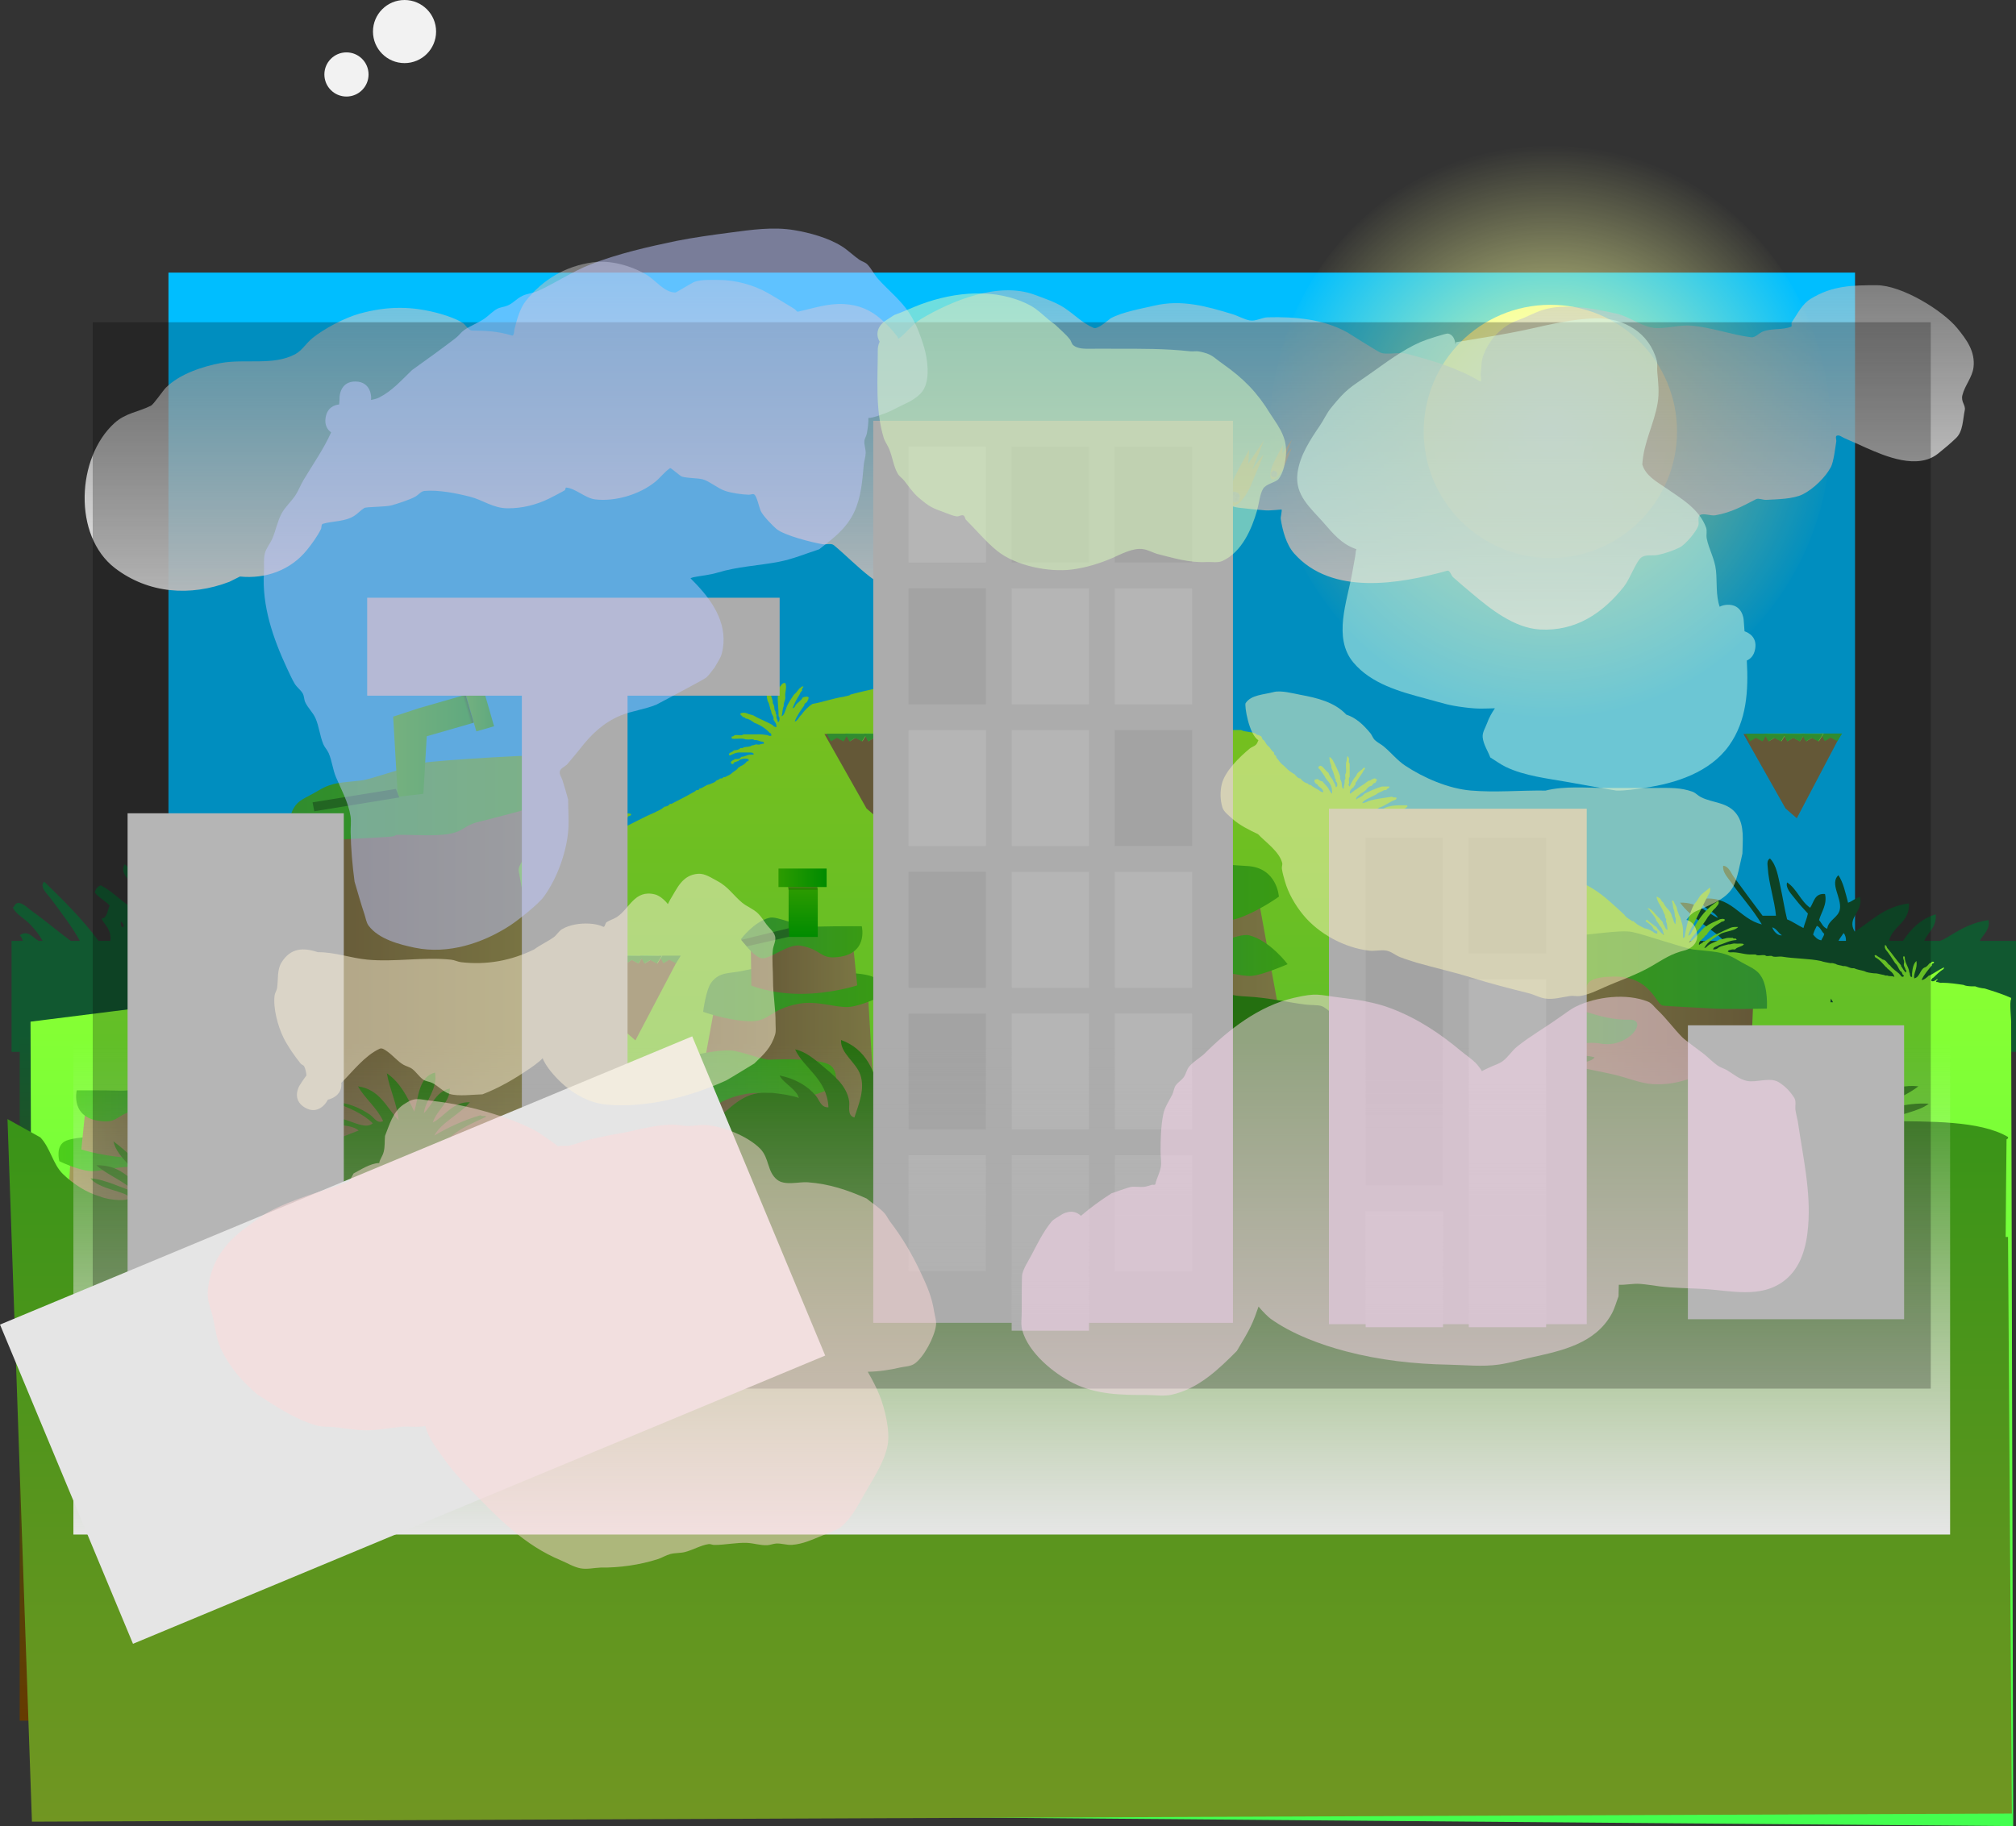 <svg version="1.1" xmlns="http://www.w3.org/2000/svg" xmlns:xlink="http://www.w3.org/1999/xlink" width="798.486" height="723.47" viewBox="0,0,798.486,723.47"><rect x="0" y="0" width="798.486" height="723.47" fill="#333333" stroke="none"/><defs><radialGradient cx="453.332" cy="-10.809" r="113.395" gradientUnits="userSpaceOnUse" id="color-1"><stop offset="0" stop-color="#f8ff9e"/><stop offset="1" stop-color="#f8ff9e" stop-opacity="0"/></radialGradient><radialGradient cx="453.332" cy="-10.809" r="50.167" gradientUnits="userSpaceOnUse" id="color-2"><stop offset="0" stop-color="#ffffff"/><stop offset="1" stop-color="#f8ff9e"/></radialGradient><linearGradient x1="-152.918" y1="227.243" x2="-152.918" y2="499.958" gradientUnits="userSpaceOnUse" id="color-3"><stop offset="0" stop-color="#115830"/><stop offset="1" stop-color="#663b00"/></linearGradient><linearGradient x1="-148.639" y1="83.947" x2="-148.639" y2="541.735" gradientUnits="userSpaceOnUse" id="color-4"><stop offset="0" stop-color="#a1ff28"/><stop offset="1" stop-color="#43ff4f"/></linearGradient><linearGradient x1="42.332" y1="146.923" x2="64.771" y2="146.923" gradientUnits="userSpaceOnUse" id="color-5"><stop offset="0" stop-color="#3bcf00"/><stop offset="1" stop-color="#00ba00"/></linearGradient><linearGradient x1="67.264" y1="147.081" x2="64.029" y2="145.482" gradientUnits="userSpaceOnUse" id="color-6"><stop offset="0" stop-color="#000000"/><stop offset="1" stop-color="#000000" stop-opacity="0"/></linearGradient><linearGradient x1="58.501" y1="152.8" x2="73.514" y2="152.8" gradientUnits="userSpaceOnUse" id="color-7"><stop offset="0" stop-color="#3bcf00"/><stop offset="1" stop-color="#00ba00"/></linearGradient><linearGradient x1="333.926" y1="-9.189" x2="333.926" y2="16.921" gradientUnits="userSpaceOnUse" id="color-8"><stop offset="0" stop-color="#b3b46a"/><stop offset="1" stop-color="#cfa600"/></linearGradient><linearGradient x1="327.547" y1="12.51" x2="331.382" y2="14.306" gradientUnits="userSpaceOnUse" id="color-9"><stop offset="0" stop-color="#5c78ce"/><stop offset="1" stop-color="#5f8ddb"/></linearGradient><linearGradient x1="329.167" y1="11.925" x2="328.89" y2="12.517" gradientUnits="userSpaceOnUse" id="color-10"><stop offset="0" stop-color="#5472d0"/><stop offset="1" stop-color="#436dcb"/></linearGradient><linearGradient x1="330.659" y1="12.197" x2="330.104" y2="13.381" gradientUnits="userSpaceOnUse" id="color-11"><stop offset="0" stop-color="#5473d2"/><stop offset="1" stop-color="#436ecd"/></linearGradient><linearGradient x1="328.461" y1="13.432" x2="328.083" y2="14.24" gradientUnits="userSpaceOnUse" id="color-12"><stop offset="0" stop-color="#5570c2"/><stop offset="1" stop-color="#4368bc"/></linearGradient><linearGradient x1="330.211" y1="13.76" x2="329.833" y2="14.567" gradientUnits="userSpaceOnUse" id="color-13"><stop offset="0" stop-color="#5471c8"/><stop offset="1" stop-color="#436ac2"/></linearGradient><linearGradient x1="314.697" y1="5.515" x2="317.314" y2="6.742" gradientUnits="userSpaceOnUse" id="color-14"><stop offset="0" stop-color="#5a77e5"/><stop offset="1" stop-color="#558df1"/></linearGradient><linearGradient x1="315.803" y1="5.116" x2="315.613" y2="5.52" gradientUnits="userSpaceOnUse" id="color-15"><stop offset="0" stop-color="#5473ed"/><stop offset="1" stop-color="#4273ea"/></linearGradient><linearGradient x1="316.821" y1="5.302" x2="316.442" y2="6.11" gradientUnits="userSpaceOnUse" id="color-16"><stop offset="0" stop-color="#5474ee"/><stop offset="1" stop-color="#4273eb"/></linearGradient><linearGradient x1="315.32" y1="6.145" x2="315.062" y2="6.696" gradientUnits="userSpaceOnUse" id="color-17"><stop offset="0" stop-color="#5572e5"/><stop offset="1" stop-color="#4272e2"/></linearGradient><linearGradient x1="316.515" y1="6.368" x2="316.257" y2="6.92" gradientUnits="userSpaceOnUse" id="color-18"><stop offset="0" stop-color="#5473e9"/><stop offset="1" stop-color="#4273e7"/></linearGradient><linearGradient x1="343.469" y1="4.425" x2="345.805" y2="5.519" gradientUnits="userSpaceOnUse" id="color-19"><stop offset="0" stop-color="#5477eb"/><stop offset="1" stop-color="#578def"/></linearGradient><linearGradient x1="344.456" y1="4.068" x2="344.287" y2="4.429" gradientUnits="userSpaceOnUse" id="color-20"><stop offset="0" stop-color="#5474ee"/><stop offset="1" stop-color="#4274e9"/></linearGradient><linearGradient x1="345.365" y1="4.234" x2="345.027" y2="4.956" gradientUnits="userSpaceOnUse" id="color-21"><stop offset="0" stop-color="#5474ef"/><stop offset="1" stop-color="#4274e9"/></linearGradient><linearGradient x1="344.026" y1="4.987" x2="343.795" y2="5.479" gradientUnits="userSpaceOnUse" id="color-22"><stop offset="0" stop-color="#5474e8"/><stop offset="1" stop-color="#4274e3"/></linearGradient><linearGradient x1="345.092" y1="5.186" x2="344.862" y2="5.678" gradientUnits="userSpaceOnUse" id="color-23"><stop offset="0" stop-color="#5474eb"/><stop offset="1" stop-color="#4274e5"/></linearGradient><linearGradient x1="119.009" y1="242.161" x2="186.673" y2="242.161" gradientUnits="userSpaceOnUse" id="color-24"><stop offset="0" stop-color="#86754a"/><stop offset="1" stop-color="#a39d5a"/></linearGradient><linearGradient x1="92.441" y1="246.917" x2="170.405" y2="246.917" gradientUnits="userSpaceOnUse" id="color-25"><stop offset="0" stop-color="#40bb40"/><stop offset="1" stop-color="#4cce1a"/></linearGradient><linearGradient x1="117.763" y1="211.651" x2="187.84" y2="211.651" gradientUnits="userSpaceOnUse" id="color-26"><stop offset="0" stop-color="#40bb40"/><stop offset="1" stop-color="#4cce1a"/></linearGradient><linearGradient x1="136.609" y1="200.587" x2="178.786" y2="200.587" gradientUnits="userSpaceOnUse" id="color-27"><stop offset="0" stop-color="#86754a"/><stop offset="1" stop-color="#a39d5a"/></linearGradient><linearGradient x1="132.733" y1="189.665" x2="180.862" y2="189.665" gradientUnits="userSpaceOnUse" id="color-28"><stop offset="0" stop-color="#40bb40"/><stop offset="1" stop-color="#4cce1a"/></linearGradient><linearGradient x1="256.724" y1="215.277" x2="352.137" y2="215.277" gradientUnits="userSpaceOnUse" id="color-29"><stop offset="0" stop-color="#86754a"/><stop offset="1" stop-color="#a39d5a"/></linearGradient><linearGradient x1="251.492" y1="174.631" x2="345.814" y2="174.631" gradientUnits="userSpaceOnUse" id="color-30"><stop offset="0" stop-color="#40bb40"/><stop offset="1" stop-color="#4cce1a"/></linearGradient><linearGradient x1="302.882" y1="196.806" x2="349.262" y2="196.806" gradientUnits="userSpaceOnUse" id="color-31"><stop offset="0" stop-color="#40bb40"/><stop offset="1" stop-color="#4cce1a"/></linearGradient><linearGradient x1="161.222" y1="135.592" x2="166.321" y2="140.72" gradientUnits="userSpaceOnUse" id="color-32"><stop offset="0" stop-color="#15ff6d"/><stop offset="1" stop-color="#aaff56"/></linearGradient><linearGradient x1="153.737" y1="135.592" x2="158.836" y2="140.72" gradientUnits="userSpaceOnUse" id="color-33"><stop offset="0" stop-color="#15ff6d"/><stop offset="1" stop-color="#aaff56"/></linearGradient><linearGradient x1="146.426" y1="135.592" x2="151.525" y2="140.72" gradientUnits="userSpaceOnUse" id="color-34"><stop offset="0" stop-color="#15ff6d"/><stop offset="1" stop-color="#aaff56"/></linearGradient><linearGradient x1="533.905" y1="243.277" x2="438.492" y2="243.277" gradientUnits="userSpaceOnUse" id="color-35"><stop offset="0" stop-color="#86754a"/><stop offset="1" stop-color="#a39d5a"/></linearGradient><linearGradient x1="539.137" y1="202.631" x2="444.816" y2="202.631" gradientUnits="userSpaceOnUse" id="color-36"><stop offset="0" stop-color="#40bb40"/><stop offset="1" stop-color="#4cce1a"/></linearGradient><linearGradient x1="487.748" y1="224.806" x2="441.368" y2="224.806" gradientUnits="userSpaceOnUse" id="color-37"><stop offset="0" stop-color="#40bb40"/><stop offset="1" stop-color="#4cce1a"/></linearGradient><linearGradient x1="-41.276" y1="176.277" x2="54.137" y2="176.277" gradientUnits="userSpaceOnUse" id="color-38"><stop offset="0" stop-color="#86754a"/><stop offset="1" stop-color="#a39d5a"/></linearGradient><linearGradient x1="-46.508" y1="135.631" x2="47.814" y2="135.631" gradientUnits="userSpaceOnUse" id="color-39"><stop offset="0" stop-color="#40bb40"/><stop offset="1" stop-color="#4cce1a"/></linearGradient><linearGradient x1="-68.728" y1="307.161" x2="-136.392" y2="307.161" gradientUnits="userSpaceOnUse" id="color-40"><stop offset="0" stop-color="#86754a"/><stop offset="1" stop-color="#a39d5a"/></linearGradient><linearGradient x1="-42.16" y1="311.917" x2="-120.124" y2="311.917" gradientUnits="userSpaceOnUse" id="color-41"><stop offset="0" stop-color="#40bb40"/><stop offset="1" stop-color="#4cce1a"/></linearGradient><linearGradient x1="-67.482" y1="276.651" x2="-137.559" y2="276.651" gradientUnits="userSpaceOnUse" id="color-42"><stop offset="0" stop-color="#40bb40"/><stop offset="1" stop-color="#4cce1a"/></linearGradient><linearGradient x1="-86.328" y1="265.587" x2="-128.505" y2="265.587" gradientUnits="userSpaceOnUse" id="color-43"><stop offset="0" stop-color="#86754a"/><stop offset="1" stop-color="#a39d5a"/></linearGradient><linearGradient x1="-82.452" y1="254.665" x2="-130.581" y2="254.665" gradientUnits="userSpaceOnUse" id="color-44"><stop offset="0" stop-color="#40bb40"/><stop offset="1" stop-color="#4cce1a"/></linearGradient><linearGradient x1="-157.759" y1="196.982" x2="-157.759" y2="539.978" gradientUnits="userSpaceOnUse" id="color-45"><stop offset="0" stop-color="#2c9415"/><stop offset="1" stop-color="#719622"/></linearGradient><linearGradient x1="157.397" y1="170.142" x2="157.397" y2="189.465" gradientUnits="userSpaceOnUse" id="color-46"><stop offset="0" stop-color="#3bcf00"/><stop offset="1" stop-color="#00ba00"/></linearGradient><linearGradient x1="151.462" y1="167.441" x2="151.462" y2="171.049" gradientUnits="userSpaceOnUse" id="color-47"><stop offset="0" stop-color="#000000"/><stop offset="1" stop-color="#000000" stop-opacity="0"/></linearGradient><linearGradient x1="147.609" y1="166.033" x2="166.681" y2="166.033" gradientUnits="userSpaceOnUse" id="color-48"><stop offset="0" stop-color="#3bcf00"/><stop offset="1" stop-color="#00ba00"/></linearGradient><linearGradient x1="-5.009" y1="113.73" x2="26.863" y2="113.73" gradientUnits="userSpaceOnUse" id="color-49"><stop offset="0" stop-color="#3bcf00"/><stop offset="1" stop-color="#00ba00"/></linearGradient><linearGradient x1="25.887" y1="92.779" x2="22.419" y2="93.777" gradientUnits="userSpaceOnUse" id="color-50"><stop offset="0" stop-color="#000000"/><stop offset="1" stop-color="#000000" stop-opacity="0"/></linearGradient><linearGradient x1="22.657" y1="97.851" x2="34.967" y2="97.851" gradientUnits="userSpaceOnUse" id="color-51"><stop offset="0" stop-color="#3bcf00"/><stop offset="1" stop-color="#00ba00"/></linearGradient><linearGradient x1="315.322" y1="172.974" x2="301.724" y2="155.125" gradientUnits="userSpaceOnUse" id="color-52"><stop offset="0" stop-color="#3bcf00"/><stop offset="1" stop-color="#00ba00"/></linearGradient><linearGradient x1="300.339" y1="153.046" x2="301.027" y2="156.588" gradientUnits="userSpaceOnUse" id="color-53"><stop offset="0" stop-color="#000000"/><stop offset="1" stop-color="#000000" stop-opacity="0"/></linearGradient><linearGradient x1="310.198" y1="156.551" x2="301.1" y2="144.609" gradientUnits="userSpaceOnUse" id="color-54"><stop offset="0" stop-color="#3bcf00"/><stop offset="1" stop-color="#00ba00"/></linearGradient><linearGradient x1="53.222" y1="86.592" x2="58.321" y2="91.72" gradientUnits="userSpaceOnUse" id="color-55"><stop offset="0" stop-color="#15ff6d"/><stop offset="1" stop-color="#aaff56"/></linearGradient><linearGradient x1="45.737" y1="86.592" x2="50.836" y2="91.72" gradientUnits="userSpaceOnUse" id="color-56"><stop offset="0" stop-color="#15ff6d"/><stop offset="1" stop-color="#aaff56"/></linearGradient><linearGradient x1="38.426" y1="86.592" x2="43.525" y2="91.72" gradientUnits="userSpaceOnUse" id="color-57"><stop offset="0" stop-color="#15ff6d"/><stop offset="1" stop-color="#aaff56"/></linearGradient><linearGradient x1="65.222" y1="223.592" x2="70.321" y2="228.72" gradientUnits="userSpaceOnUse" id="color-58"><stop offset="0" stop-color="#15ff6d"/><stop offset="1" stop-color="#aaff56"/></linearGradient><linearGradient x1="57.737" y1="223.592" x2="62.836" y2="228.72" gradientUnits="userSpaceOnUse" id="color-59"><stop offset="0" stop-color="#15ff6d"/><stop offset="1" stop-color="#aaff56"/></linearGradient><linearGradient x1="50.426" y1="223.592" x2="55.525" y2="228.72" gradientUnits="userSpaceOnUse" id="color-60"><stop offset="0" stop-color="#15ff6d"/><stop offset="1" stop-color="#aaff56"/></linearGradient><linearGradient x1="-108.778" y1="198.592" x2="-103.679" y2="203.72" gradientUnits="userSpaceOnUse" id="color-61"><stop offset="0" stop-color="#15ff6d"/><stop offset="1" stop-color="#aaff56"/></linearGradient><linearGradient x1="-116.263" y1="198.592" x2="-111.164" y2="203.72" gradientUnits="userSpaceOnUse" id="color-62"><stop offset="0" stop-color="#15ff6d"/><stop offset="1" stop-color="#aaff56"/></linearGradient><linearGradient x1="-123.574" y1="198.592" x2="-118.475" y2="203.72" gradientUnits="userSpaceOnUse" id="color-63"><stop offset="0" stop-color="#15ff6d"/><stop offset="1" stop-color="#aaff56"/></linearGradient><linearGradient x1="395.222" y1="182.592" x2="400.321" y2="187.72" gradientUnits="userSpaceOnUse" id="color-64"><stop offset="0" stop-color="#15ff6d"/><stop offset="1" stop-color="#aaff56"/></linearGradient><linearGradient x1="387.737" y1="182.592" x2="392.836" y2="187.72" gradientUnits="userSpaceOnUse" id="color-65"><stop offset="0" stop-color="#15ff6d"/><stop offset="1" stop-color="#aaff56"/></linearGradient><linearGradient x1="380.426" y1="182.592" x2="385.525" y2="187.72" gradientUnits="userSpaceOnUse" id="color-66"><stop offset="0" stop-color="#15ff6d"/><stop offset="1" stop-color="#aaff56"/></linearGradient><linearGradient x1="525.222" y1="135.592" x2="530.321" y2="140.72" gradientUnits="userSpaceOnUse" id="color-67"><stop offset="0" stop-color="#15ff6d"/><stop offset="1" stop-color="#aaff56"/></linearGradient><linearGradient x1="517.737" y1="135.592" x2="522.836" y2="140.72" gradientUnits="userSpaceOnUse" id="color-68"><stop offset="0" stop-color="#15ff6d"/><stop offset="1" stop-color="#aaff56"/></linearGradient><linearGradient x1="510.426" y1="135.592" x2="515.525" y2="140.72" gradientUnits="userSpaceOnUse" id="color-69"><stop offset="0" stop-color="#15ff6d"/><stop offset="1" stop-color="#aaff56"/></linearGradient><linearGradient x1="246.913" y1="-78.045" x2="246.913" y2="67.717" gradientUnits="userSpaceOnUse" id="color-70"><stop offset="0" stop-color="#bfbfbf" stop-opacity="0.502"/><stop offset="1" stop-color="#ffffff"/></linearGradient><linearGradient x1="240" y1="231.586" x2="240" y2="426.222" gradientUnits="userSpaceOnUse" id="color-71"><stop offset="0" stop-color="#e6e6e6" stop-opacity="0"/><stop offset="1" stop-color="#e6e6e6"/></linearGradient></defs><g transform="translate(160.727,181.735)"><g data-paper-data="{&quot;isPaintingLayer&quot;:true}" fill-rule="nonzero" stroke-linejoin="miter" stroke-miterlimit="10" stroke-dasharray="" stroke-dashoffset="0" style="mix-blend-mode: normal"><path d="M-94,387.265v-461h668v461z" fill="#00beff" stroke="#000000" stroke-width="0" stroke-linecap="butt"/><g><g stroke="none" stroke-width="0" stroke-linecap="butt"><path d="M342.223,-10.809c0,-62.626 49.745,-113.395 111.109,-113.395c61.364,0 111.109,50.769 111.109,113.395c0,62.626 -49.745,113.395 -111.109,113.395c-61.364,0 -111.109,-50.769 -111.109,-113.395z" fill="url(#color-1)"/><path d="M403.165,-10.809c0,-27.707 22.461,-50.167 50.167,-50.167c27.707,0 50.167,22.461 50.167,50.167c0,27.707 -22.461,50.167 -50.167,50.167c-27.707,0 -50.167,-22.461 -50.167,-50.167z" fill="url(#color-2)"/></g><g stroke="none" stroke-linecap="butt"><path d="M637.759,191.015v43.973h-793.905v-43.972h4.429c-0.224,-0.905 -0.588,-1.677 -1.191,-2.214c3.194,-2.238 5.028,0.791 7.497,2.214h1.552c-1.345,-2.453 -2.913,-4.37 -4.929,-6.518c-2.213,-2.361 -5.894,-4.247 -6.77,-6.598v-0.287h0.293c1.475,-3.863 5.218,0.199 7.358,1.72c5.298,3.773 11.025,8.674 15.199,11.682h3.596c-2.709,-5.132 -7.407,-11.194 -11.14,-16.271c-1.657,-2.253 -5.12,-5.301 -2.944,-7.171c7.59,7.404 15.152,14.833 21.503,23.442h4.698c0.439,-4.517 -2.147,-6.082 -3.535,-8.812c2.467,-0.368 2.259,-3.342 3.238,-5.164c-1.748,-1.93 -4.278,-3.098 -5.888,-5.164c0.319,-1.41 1.07,-2.396 2.354,-2.868c4.38,2.233 7.492,5.704 11.481,8.319c0.761,-2.222 1.728,-4.244 2.65,-6.311c-1.336,-3.363 -7.006,-6.185 -4.71,-10.328c2.856,1.712 3.834,5.253 6.77,6.887c1.29,-1.83 2.735,-4.949 4.71,-5.164c1.341,3.855 -0.898,11.204 2.354,13.197c3.751,-4.378 6.451,-9.781 12.069,-12.337c2.276,2.393 -0.4,5.911 -1.178,8.033c2.099,1.396 2.284,4.659 3.826,6.598c2.916,-8.252 4.755,-17.551 11.187,-22.376c0.639,4.446 0.693,9.463 0.884,14.344c4.437,-4.091 6.276,-10.713 12.363,-13.197c2.05,3.36 -0.444,6.923 -1.768,9.753c-1.459,3.126 -3.467,6.077 -4.414,9.18c1.742,-0.318 3.197,-1.433 5.004,-0.86c3.869,-3.881 7.703,-7.793 12.363,-10.902c1.238,0.537 0.97,2.327 0.884,3.155c-0.48,4.593 -6.704,8.254 -8.537,11.762c2.776,-1.042 5.535,-4.092 8.832,-6.311c3.748,-2.521 10.256,-6.368 13.247,-3.155c-2.562,3.72 -7.221,5.395 -10.009,8.893c3.372,1.057 7.103,-1.622 11.187,-3.155c4.007,-1.506 11.447,-6.21 13.541,-2.296c-7.779,5.425 -15.907,10.508 -23.253,16.353c1.846,-1.02 3.808,-0.721 5.592,-0.86c3.56,-0.278 7.97,-2.554 11.481,-3.731c1.892,-0.633 3.831,-1.409 5.594,-2.007c1.527,-0.52 3.845,-1.967 5.298,-0.573c-4.476,3.131 -9.844,5.393 -13.727,9.1h43.964c-5.739,-5.619 -12.443,-10.084 -18.752,-15.698c-0.784,-0.699 -9.032,-6.587 -4.122,-7.458c2.251,-0.4 7.103,3.828 9.125,5.162c8.759,5.788 18.385,12.209 25.218,17.993h3.894c-2.831,-8.856 -8.206,-14.967 -15.866,-19.715c-2.344,-1.452 -8.505,-3.072 -7.653,-6.311c2.452,-0.192 3.803,0.692 5.888,0.86c-1.264,-1.259 -2.887,-4.057 0,-4.875c7.872,4.775 15.758,10.287 22.665,15.777c2.282,1.814 4.285,4.244 7.065,5.164c-0.952,-2.514 -0.943,-5.966 -0.884,-9.468c-2.865,-3.026 -6.816,-6.912 -11.185,-9.466c-1.959,-1.144 -5.945,-1.759 -4.12,-4.877c14.907,2.398 21.605,12.797 28.554,22.952c6.383,-2.306 1.253,-11.057 3.826,-16.64c1.996,0.541 2.991,2.056 3.532,4.016c1.483,-0.086 0.939,-2.145 2.354,-2.296c-0.496,5.614 -3.617,10.976 -0.294,15.779c6.884,-5.724 9.993,-15.125 14.719,-22.952c0.838,2.032 -0.399,4.344 -0.59,6.311c2.315,-1.281 3.138,-4.018 6.182,-4.591c-2.346,6.034 -6.299,10.502 -9.126,16.066c1.5,-0.26 2.447,-1.06 3.828,-1.435c5.746,-7.5 10.236,-16.226 18.249,-21.517c-1.784,6.498 -6.958,12.143 -9.419,18.933c2.271,-1.17 4.153,-3.198 6.182,-4.875c1.99,-1.644 3.867,-3.8 6.182,-4.304c-0.149,1.761 -2.04,2.74 -3.238,4.016c-1.024,1.089 -3.071,3.244 -2.65,3.729c4.45,-3.294 9.243,-7.807 13.245,-11.475c1.296,-1.184 2.606,-3.429 4.417,-2.868c-3.682,6.548 -9.988,10.539 -12.953,17.786c5.951,-2.048 11.582,-5.919 17.957,-6.598c0.484,4.843 -2.909,6.069 -5.004,8.319c-1.124,1.207 -2.931,3.077 -2.65,3.731c3.968,-1.872 7.793,-3.883 12.953,-4.591c0.183,0.776 1.228,0.713 1.176,1.72c-3.774,3.521 -8.637,7.371 -12.657,10.615c-1.134,0.915 -3.053,2.18 -3.262,3.074h13.535c1.042,-0.263 2.498,-0.184 3.89,0h43.257c-2.021,-2.506 -6.446,-2.666 -6.788,-6.805c3.867,-0.41 7.311,0.215 10.303,1.147c5.144,1.602 9.068,5.483 14.425,5.451c-3.323,-1.704 -6.944,-3.489 -10.303,-5.451c-3.025,-1.765 -7.518,-3.763 -7.949,-8.033c13.216,-0.352 19.169,7.902 28.26,10.615c-4.961,-5.015 -12.26,-7.752 -15.897,-14.057c1.7,-0.257 3.53,-0.386 4.711,-1.149c9.282,4.915 16.972,11.383 25.315,17.213c-5.09,-6.245 -11.409,-12.038 -16.779,-17.786c-1.753,-1.875 -4.653,-3.303 -5.004,-6.024c3.249,0.282 5.786,2.674 8.242,4.591c6.363,4.969 11.112,11.723 16.191,17.501c0.984,1.118 2.385,3.1 3.238,2.582c-1.309,-8.666 -6.484,-18.485 -4.122,-28.114c1.71,-0.329 0.742,1.954 1.766,2.295c0.371,-3.04 -1.38,-7.271 0.59,-9.179c2.259,1.94 2.264,5.38 2.942,8.319c1.395,6.046 2.651,12.55 3.828,18.648c0.562,2.916 0.863,5.997 2.403,8.238h0.506c1.769,-2.414 2.137,-6.038 2.978,-9.385c1.611,-6.418 3.545,-12.338 10.891,-12.05c-0.443,2.34 -1.382,4.197 -2.06,6.311c0.17,0.696 1.905,-0.136 1.768,0.86c-1.802,3.886 -3.241,8.125 -5.004,12.05c5.502,-5.922 7.456,-15.301 17.369,-16.926c1.286,3.3 -1.658,4.857 -2.356,7.171c0.825,-0.344 2.031,-0.316 3.238,-0.287c0.266,0.792 0.09,2.015 0.588,2.584c5.017,-3.289 11.458,-10.489 19.723,-6.886c-1.828,2.617 -6.03,4.451 -7.065,6.886c1.862,-1.31 8.802,-2.267 9.713,0.573c3.398,-1.102 9.745,-5.625 13.247,-2.009c-4.264,3.4 -9.102,6.239 -13.247,9.755c3.743,-0.805 8.412,-3.879 12.657,-4.304c1.055,-0.103 4.074,-0.631 4.416,1.147c-1.892,1.798 -4.542,2.858 -6.58,4.51h5.004c1.078,-0.176 2.266,-0.132 3.48,0h60.697c-2.378,-2.308 -6.794,-2.63 -9.321,-4.798c0.224,-0.833 2.426,0.263 2.65,-0.573c-3.481,-2.438 -8.369,-3.51 -11.478,-6.311c11.847,0.289 21.229,3.887 29.729,7.747c2.842,1.288 5.507,2.955 8.542,3.934h6.889c-6.325,-9.532 -15.701,-16.092 -27.796,-20.002c3.854,0.55 7.554,2.776 10.303,3.444c-5.666,-4.055 -14.409,-6.915 -19.721,-10.328c9.066,3.276 17.661,7.2 25.903,12.622c5.468,3.599 12.068,7.175 17.955,10.902c2.026,1.28 3.591,2.721 5.411,3.361h3.685c-4.427,-11.954 -12.458,-22.719 -17.336,-34.057c-0.546,-1.268 -2.317,-4.162 0,-5.164c8.712,11.69 17.478,23.321 25.904,35.287c-3.254,-7.053 -8.359,-14.184 -12.069,-20.944c-1.036,-1.886 -3.784,-6.045 -1.472,-7.458c6.074,6.705 10.96,14.565 17.369,20.943c1.261,-6.198 0.454,-15.145 6.182,-16.352c4.697,7.933 -6.618,21.669 0.882,24.959c2.757,-2.667 5.781,-5.075 8.83,-7.459c1.544,-4.138 0.618,-10.684 6.477,-10.615c0.501,1.423 -0.041,3.863 0.588,5.164c5.045,-1.97 9.174,-6.358 14.719,-6.886c-5.084,4.415 -11.097,7.926 -15.895,12.622c-0.296,2.582 -1.125,4.638 -1.766,6.886c3.891,-1.141 7.745,-3.697 12.068,-5.738c4.788,-2.258 11.432,-5.972 15.897,-4.016c2.653,-1.007 5.358,-3.308 8.242,-3.155c-7.471,4.902 -14.892,9.853 -21.103,15.984h0.789c10.672,-3.258 21.093,-8.038 32.383,-9.672c1.176,2.243 -2.379,2.466 -1.766,4.302c-2.562,1.654 -6.263,3.389 -8.018,5.37h17.313c4.765,-1 9.006,-2.78 13.664,-2.788c0.717,1.564 -1.073,2.058 -2.182,2.788h23.926c-2.488,-2.779 -5.84,-4.769 -8.791,-7.092c-3.068,-2.419 -6.247,-4.854 -8.537,-8.033c7.167,-0.29 10.905,4.291 15.013,6.024c-1.589,-3.139 -6.332,-3.2 -6.771,-7.458c12.159,-1.807 15.05,7.897 24.138,10.04c-3.566,-6.04 -8.506,-11.38 -12.363,-16.924c-1.264,-1.815 -3.307,-3.854 -2.946,-6.311c2.158,0.169 3.027,2.795 4.122,4.302c3.784,5.22 7.771,10.573 11.479,15.493c1.766,0 3.532,0 5.3,0c-0.484,-5.904 -2.909,-12.926 -3.24,-18.933c-0.056,-1.047 -0.541,-3.094 0.884,-3.731c2.587,2.642 3.194,7.045 4.122,11.189c0.952,4.262 1.632,8.866 2.648,12.91c2.351,0.96 4.234,2.375 6.476,3.442c0.521,-1.977 1.343,-3.663 1.766,-5.737c-1.534,-1.651 -3.413,-3.67 -5.004,-5.738c-1.459,-1.904 -3.989,-4.326 -3.236,-6.598c3.875,2.535 5.332,7.428 9.125,10.04c1.526,-2.243 1.702,-5.801 5.886,-5.451c0.956,4.104 -1.452,7.105 -2.353,10.328c1.042,1.185 1.536,2.903 3.238,3.442c0.405,-3.484 4.419,-4.386 5.004,-7.746c0.791,-4.528 -4.136,-10.157 -0.588,-13.482c1.972,2.955 2.807,7.021 3.829,10.902c1.779,-0.563 2.836,-1.827 4.71,-2.296c1.483,6.021 -5.453,8.151 -2.062,13.771c6.637,-4.242 11.746,-9.974 21.487,-11.189c0.273,7.786 -6.427,8.775 -7.923,14.836h5.528c3.137,-4.673 6.969,-8.67 12.994,-10.533c0.371,5.354 -3.099,6.966 -4.563,10.533h6.308c1.482,-0.534 2.713,-1.352 4.14,-2.214c4.603,-2.776 8.719,-5.101 15.013,-6.024c0.75,3.763 -2.103,5.672 -3.484,8.238zM62.273,184.211c0.503,-0.463 0.27,-1.478 -0.294,-1.72c0.114,0.875 -0.774,1.46 0.294,1.72zM48.438,182.203c0.232,2.642 0.25,5.491 2.65,6.024c-0.799,-2.09 -1.196,-4.572 -2.65,-6.024zM557.398,188.514c0.848,0.989 1.648,2.027 3.238,2.295c0.349,-0.902 0.993,-1.518 1.176,-2.582c-1.144,-0.892 -1.444,-2.609 -2.942,-3.156c-0.569,1.075 -1.103,2.18 -1.472,3.444zM541.206,185.645c0.495,1.627 2.326,3.466 3.828,3.156c-1.459,-0.875 -2.026,-2.616 -3.828,-3.156zM567.45,191.015h2.96c0.088,-0.954 -0.242,-2.44 -0.943,-3.074c-0.653,1.046 -1.45,1.948 -2.017,3.074zM422.459,191.015h2.891c0.16,-0.065 0.323,-0.124 0.466,-0.207c-0.137,-1.205 0.895,-2.519 -0.294,-3.155c-0.794,1.343 -2.341,1.949 -3.063,3.361zM-90.797,184.783c3.3,-1.054 3.468,-6.029 1.766,-9.179c-0.99,2.747 -5.67,6.824 -1.766,9.179zM-111.99,185.645c0.73,-0.855 -0.275,-1.857 -0.884,-2.295c-0.103,1.154 0.005,2.099 0.884,2.295zM-35.937,191.015h0.283c1.478,-0.337 3.112,-1.433 4.615,-2.214c0.817,-0.424 3.246,-0.915 2.354,-1.72c-2.156,1.565 -5.221,2.246 -7.252,3.934z" fill="#115830" stroke-width="1.006"/><path d="M-152.918,227.243h787.486v272.715h-787.486z" fill="url(#color-3)" stroke-width="1.037"/></g><path d="M636.652,541.735l-784.258,-6.455l-1.033,-312.251l61.179,-7.696c12.369,-3.258 29.327,-7.668 29.565,-7.639c4.083,-1.328 4.512,-0.902 8.42,-2.401c1.234,0.071 1.567,-0.749 2.908,-0.573c1.344,-0.203 2.516,-0.578 3.49,-1.147c0.097,0 0.194,0 0.292,0c1.247,-0.203 2.432,-0.468 3.198,-1.147c0.337,-0.242 0.779,-0.379 1.452,-0.287c1.009,-0.344 2.259,-0.449 2.908,-1.147c0.61,-0.642 2.133,-0.381 2.616,-1.147c1.767,-0.553 3.636,-1.002 4.943,-2.009c0.821,0.237 0.752,-0.403 1.454,-0.287c1.52,-0.604 3.177,-1.073 4.362,-2.007c0.097,0 0.194,0 0.29,0c1.026,-0.328 2.075,-0.631 2.617,-1.435c0.249,0.052 0.276,-0.113 0.292,-0.287c0.292,0 0.581,0 0.873,0c0.637,-0.426 1.565,-0.56 2.035,-1.149c-0.2,-0.565 -0.776,-0.763 -1.454,-0.86c-2.054,0.21 -3.123,-0.552 -4.362,-1.147c1.74,-1.415 3.72,0.581 5.525,0.86c0.19,0.386 0.621,0.534 1.162,0.573c-0.074,-1.743 -1.735,-1.919 -2.616,-2.868c-0.234,-0.152 -0.473,-0.3 -0.873,-0.287c-0.192,-0.384 -0.623,-0.534 -1.163,-0.573c-0.455,-0.699 -1.567,-0.749 -1.746,-1.722c0.999,-0.124 1.63,0.115 2.325,0.289c0.089,0.389 0.728,0.239 1.163,0.287c0.286,0.387 0.776,0.571 1.163,0.86c0.726,0.905 1.986,1.289 3.198,1.72c-0.11,-1.328 -0.91,-1.974 -1.746,-2.582c-0.361,-0.6 -0.846,-1.079 -1.452,-1.436c-1.188,-1.89 -3.316,-2.848 -4.654,-4.589c0.097,0 0.194,0 0.29,0c1.741,0.097 2.577,1.089 3.779,1.72c0.097,0 0.194,0 0.29,0c0.926,1.191 2.409,1.828 3.49,2.868c0.128,0.352 0.371,0.589 0.873,0.573c0.262,0.507 0.65,0.889 1.162,1.149c-0.223,-1.98 -0.944,-3.466 -1.744,-4.877c0.053,-0.245 -0.115,-0.271 -0.29,-0.287c0.065,-1.404 -0.886,-1.802 -0.873,-3.156c-0.268,-1.076 -0.658,-2.028 -0.873,-3.155c0,-0.192 0,-0.382 0,-0.573c1.159,0.195 1.257,1.438 1.746,2.295c0.441,1.191 0.886,2.377 1.452,3.444c0.465,0.784 0.765,1.733 0.873,2.868c0.226,0.734 0.292,1.627 0.873,2.007c0.652,-0.123 0.119,-1.414 0.292,-2.007c0.206,-3.047 -0.502,-6.997 1.162,-8.606c1.185,-0.021 1.252,1.059 1.163,2.295c-0.339,0.047 -0.245,0.523 -0.29,0.86c-0.683,0.663 0.024,2.703 -0.581,3.444c0,0.382 0,0.765 0,1.147c-0.552,0.699 -0.199,2.29 -0.581,3.155c1.212,-0.142 0.817,-1.87 1.452,-2.582c0.852,-2.435 1.853,-6.172 4.943,-5.451c0.221,1.652 -0.875,2.006 -1.163,3.156c-1.047,1.165 -1.499,2.919 -2.325,4.302c1.886,-1.101 2.425,-3.534 4.07,-4.875c1.028,-0.134 1.023,-1.288 2.327,-1.149c0,0.287 0,0.575 0,0.862c-0.859,0.681 -1.383,1.694 -2.035,2.582c2.009,-0.791 3.331,-2.261 4.651,-3.731c0.179,-0.016 0.347,-0.043 0.292,-0.287c2.133,-1.241 3.639,-3.103 4.943,-5.162c0.326,-0.061 0.452,-0.318 0.581,-0.575c1.575,-1.313 3.029,-2.748 4.362,-4.302c0.282,-0.006 0.224,-0.35 0.29,-0.573c0.684,-0.087 0.541,-0.997 1.452,-0.86c0.949,-0.786 1.975,-1.494 2.908,-2.296c0.416,-0.068 0.49,-0.471 0.873,-0.573c1.427,-0.888 3.187,-1.446 4.362,-2.582c4.016,-1.774 9.09,-2.506 14.538,-2.869c1.267,-0.186 3.287,0.374 4.07,-0.287c0.97,0 1.94,0 2.908,0c1.364,-0.186 3.484,0.374 4.364,-0.287c3.197,0 5.415,-0.968 8.431,-1.147c1.774,-0.353 3.613,-0.644 4.943,-1.435c0.645,-0.223 1.133,-0.604 2.035,-0.573c0.194,0 0.387,0 0.581,0c-0.047,-1.296 -1.841,-0.862 -2.908,-1.147c-1.675,0.028 -3.337,0.042 -4.362,-0.575c0.537,-1.381 3.963,0.086 4.944,-0.86c1.681,-0.035 3.387,-0.092 4.36,0.573c0,0.097 0,0.192 0,0.287c0.891,-0.208 0.855,0.497 1.744,0.287c0.253,-0.918 -0.449,-0.897 -0.873,-1.147c-3.129,-2.362 -7.178,-3.818 -11.92,-4.589c0.116,-1.223 2.437,-0.273 3.489,-0.575c3.944,0.604 6.881,2.2 9.595,4.016c0.391,0.474 0.742,0.988 1.452,1.147c0.776,-0.694 -0.592,-1.694 -0.873,-2.295c-0.061,-0.321 -0.323,-0.445 -0.581,-0.573c-0.47,-1.354 -1.664,-1.993 -2.618,-2.869c-0.097,0 -0.194,0 -0.29,0c-0.67,0.089 -0.323,-0.828 -0.871,-0.86c-0.692,-1.038 -1.804,-1.662 -2.908,-2.295c-0.097,0 -0.194,0 -0.29,0c-1.189,-1.409 -3.323,-1.885 -4.362,-3.444c0.583,0 1.165,0 1.746,0c0.429,0.148 0.733,0.424 1.163,0.573c0.944,0.791 2.196,1.275 3.198,2.009c1.625,1.075 3.048,2.349 4.362,3.729c0.915,0.915 1.517,2.138 2.617,2.869c0.479,-0.4 -0.194,-2.088 -0.581,-2.584c-0.545,-1.278 -1.364,-2.288 -1.746,-3.729c-0.98,-1.996 -2.545,-3.418 -4.07,-4.877c-0.794,0.21 -0.586,-0.57 -1.163,-0.573c-0.626,-0.721 -1.194,-1.501 -1.746,-2.295c0.01,-0.279 0.357,-0.224 0.583,-0.287c0.292,0 0.583,0 0.873,0c1.088,0.742 1.804,1.854 2.908,2.582c0.3,0.754 1.151,0.965 1.452,1.72c0.294,0.381 0.276,1.068 0.873,1.147c1.349,2.303 3.092,4.22 4.071,6.886c0.481,0.959 0.972,1.909 1.452,2.869c0.783,0.079 0.83,-2.02 0.29,-2.295c0.173,-1.222 -0.208,-1.896 -0.29,-2.869c-0.184,-0.967 0.374,-2.664 -0.29,-3.155c0,-0.573 0,-1.149 0,-1.722c0.668,-0.678 0.105,-2.574 0.29,-3.729c0,-0.287 0,-0.573 0,-0.86c0.567,-0.494 0.628,-1.486 0.583,-2.583c0.155,-0.804 0.428,-1.491 0.581,-2.295c0.413,-0.024 0.825,-0.047 0.873,0.287c0,2.007 0,4.016 0,6.024c-0.224,1.252 0.784,2.238 0,3.155c-0.662,0.399 -0.108,1.998 -0.29,2.869c0.689,-0.755 0.957,-1.923 1.163,-3.156c0.755,-2.696 1.786,-5.12 4.07,-6.311c-0.053,0.245 0.113,0.271 0.29,0.287c0.226,0.255 0.313,0.649 0.29,1.149c-1.023,2.719 -2.322,5.169 -3.198,8.033c-0.813,1.014 -1.318,2.332 -1.452,4.015c1.181,-1.32 1.823,-3.172 2.908,-4.589c0.195,-1.528 1.336,-2.122 2.033,-3.156c1.23,-0.891 2.095,-2.141 3.49,-2.868c0.292,-0.002 0.345,0.232 0.581,0.287c-1.239,3.269 -3.539,5.496 -5.233,8.319c-0.686,1.141 -1.652,2.004 -2.035,3.444c1.701,-1.194 3.781,-4.492 5.816,-6.311c1.327,-0.896 3.043,-2.921 5.235,-2.009c0.215,0.98 -1.071,0.473 -1.163,1.149c-1.501,0.718 -2.453,1.978 -3.49,3.155c0,0.097 0,0.19 0,0.287c-0.836,0.513 -1.443,1.254 -1.744,2.295c0.723,0.045 1.207,-0.147 1.454,-0.573c4.867,-2.18 9.29,-4.798 14.249,-6.886c1.159,-0.673 2.583,-1.083 3.489,-2.007c0.177,-0.016 0.345,-0.044 0.29,-0.287c1.089,-0.073 1.869,-0.45 2.327,-1.147c0.192,0 0.387,0 0.581,0c2.7,-1.448 5.527,-2.771 8.141,-4.304c0.658,-0.307 1.278,-0.65 1.744,-1.147c0.663,0.081 1.092,-0.068 1.163,-0.573c1.664,-0.271 2.369,-1.485 4.07,-1.72c0.871,-0.479 2.075,-0.633 2.617,-1.436c0.436,-0.336 1.189,-0.355 1.454,-0.86c0.723,0.045 1.207,-0.147 1.454,-0.573c0.194,0 0.387,0 0.581,0c1.01,-0.532 2.162,-0.926 2.908,-1.72c0.76,-0.684 1.833,-1.059 2.325,-2.007c0.345,-0.139 0.66,-0.307 0.873,-0.574c1.12,-0.426 1.982,-1.104 2.617,-2.007c0.717,0.447 0.857,-0.973 0.292,-0.86c-0.768,-0.365 -3.31,-0.023 -3.781,0.86c-0.4,-0.013 -0.639,0.136 -0.873,0.287c-0.728,-0.048 -0.91,0.441 -1.163,0.86c-0.636,0.052 -0.926,-0.234 -0.873,-0.86c0.466,-0.497 1.088,-0.841 1.746,-1.147c1.144,0.077 2.02,-0.11 2.325,-0.86c0.098,0 0.195,0 0.292,0c1.364,-0.087 2.027,-0.868 3.489,-0.86c0.389,0 0.776,0 1.163,0c0.042,-0.807 -0.713,-0.826 -1.454,-0.86c-1.26,0 -2.521,0 -3.781,0c-1.825,-0.082 -2.847,0.634 -4.07,1.147c-0.097,0 -0.194,0 -0.29,0c-0.821,-1.089 1.372,-1.191 1.744,-2.009c1.157,-0.005 2.048,-0.274 2.616,-0.86c0.436,-0.05 1.073,0.102 1.163,-0.287c1.133,-0.316 2.766,-0.142 3.49,-0.86c0.918,0.14 1.026,-0.518 2.035,-0.287c1.199,0.224 1.493,-0.441 2.617,-0.287c0.052,-0.625 -0.239,-0.912 -0.873,-0.86c-1.039,-0.121 -1.552,-0.763 -2.908,-0.573c-0.403,-0.655 -2.023,-0.108 -2.908,-0.287c-0.194,0 -0.387,0 -0.581,0c-1.168,-0.665 -3.584,-0.1 -5.235,-0.287c-0.339,-0.048 -0.316,-0.453 -0.29,-0.86c0.541,-0.039 0.97,-0.189 1.162,-0.573c0.098,0 0.194,0 0.292,0c0.978,-0.184 2.698,0.368 3.197,-0.289c0.292,0 0.583,0 0.873,0c1.454,0 2.909,0 4.362,0c1.68,-0.128 2.981,0.121 4.362,0.289c0.337,0.24 0.779,0.379 1.454,0.287c0.082,-0.653 -0.071,-1.079 -0.581,-1.149c-1.623,-1.744 -3.636,-3.106 -6.106,-4.015c-1.01,-0.725 -1.965,-1.504 -3.489,-1.72c-0.192,-0.386 -0.621,-0.536 -1.163,-0.575c-0.09,-0.676 -1.01,-0.532 -0.873,-1.435c0.823,-0.353 1.796,-0.353 2.618,0c0.752,0.407 1.822,0.497 2.617,0.86c2.446,1.506 5.47,2.445 7.851,4.016c0,0.097 0,0.19 0,0.287c0.521,-0.035 0.613,0.352 1.162,0.287c0.031,-0.889 -0.131,-1.591 -0.581,-2.007c-0.14,-0.339 -0.31,-0.65 -0.581,-0.86c0.313,-1.743 -0.926,-1.956 -0.871,-3.444c-0.67,-1.157 -0.631,-3.011 -1.454,-4.016c0,-0.095 0,-0.19 0,-0.287c-0.434,-1.102 -0.244,-2.821 -0.873,-3.729c0.265,-0.502 0.1,-1.43 0.581,-1.72c0.571,-0.087 0.576,0.386 0.873,0.573c0.303,1.899 1,3.41 1.452,5.162c0.05,0.431 -0.105,1.059 0.29,1.149c-0.011,0.394 0.137,0.628 0.292,0.86c0.024,0.931 0.15,1.765 0.581,2.295c-0.21,0.878 0.502,0.844 0.29,1.72c-0.077,1.034 0.537,1.385 0.583,2.296c0.783,0.079 0.828,-2.022 0.29,-2.296c0.027,-2.99 -0.5,-5.433 -0.29,-8.606c0.471,-0.778 0.374,-2.116 0.581,-3.155c0.095,0 0.194,0 0.29,0c0.553,-0.602 0.791,-1.515 2.035,-1.436c0.8,1.472 -0.086,3.469 0,5.164c0.282,1.809 -0.779,2.292 -0.583,4.016c-0.592,1.039 -0.42,2.838 -0.873,4.015c1.118,-0.426 1.275,-1.802 1.746,-2.868c0.713,-2.263 2.027,-3.929 3.198,-5.738c0.944,-0.696 1.522,-1.749 2.325,-2.582c0.555,-0.123 0.526,-0.818 1.456,-0.573c-0.26,0.508 -0.813,0.728 -0.583,1.72c-0.736,0.229 -0.742,1.18 -1.163,1.72c-1.036,1.562 -1.907,3.282 -2.617,5.164c0.602,-0.171 0.991,-0.552 1.163,-1.147c0.815,-1.204 2.237,-1.809 2.906,-3.156c0.665,-0.182 1.754,-0.57 2.325,0c-0.105,0.854 -0.465,1.456 -0.873,2.009c-0.428,0.249 -0.921,0.429 -0.873,1.147c-1.405,1.959 -2.821,3.91 -3.779,6.311c0.825,0.229 1.756,-1.895 2.618,-2.584c1.21,-1.673 2.613,-3.16 4.362,-4.302c4.364,-0.762 8.04,-2.204 12.503,-2.869c0.844,-0.313 2.053,-0.268 2.616,-0.86c7.381,-1.995 15.369,-3.389 22.68,-5.451c1.853,-0.179 3.681,-0.384 5.233,-0.86c4.694,-0.915 9.898,-1.327 14.247,-2.582c1.799,-0.039 3.549,-0.131 4.943,-0.573c0.581,0 1.162,0 1.744,0c1.648,0 3.295,0 4.943,0c2.15,0.27 4.281,0.557 6.106,1.147c3.592,0.949 6.421,2.655 9.305,4.302c1.291,1.02 2.663,1.961 4.071,2.869c2.408,2.119 4.93,4.123 7.851,5.738c0.332,1.296 1.657,1.614 2.617,2.295c1.309,1.097 2.635,2.18 4.36,2.869c0.371,0.492 0.6,1.126 1.452,1.147c0.065,0.224 0.244,0.332 0.583,0.287c0.892,0.647 1.63,1.449 2.906,1.72c0.586,0.478 1.076,1.042 2.035,1.147c0.268,0.502 0.542,0.997 1.454,0.86c0,0.097 0,0.192 0,0.287c0.452,0.066 1.357,1.104 1.746,0.287c-0.779,-0.855 -1.409,-1.861 -2.619,-2.295c-0.003,-0.571 -0.792,-0.365 -0.581,-1.147c0.891,-0.208 1.06,0.294 1.746,0.287c0.323,1.117 1.833,1.06 2.037,2.295c0,0.097 0,0.192 0,0.287c0.592,0.086 0.57,0.776 1.163,0.86c0.116,-1.551 -0.294,-2.58 -1.163,-3.155c0,-0.097 0,-0.19 0,-0.287c-1.08,-1.517 -2.735,-2.467 -4.071,-3.731c-0.095,0 -0.194,0 -0.29,0c-0.344,-0.137 -0.66,-0.305 -0.871,-0.573c-0.087,-0.174 -0.725,-1.105 0,-1.147c0.097,0 0.192,0 0.29,0c3.954,0.594 5.199,3.858 6.978,6.598c-0.339,-2.535 -1.794,-3.966 -2.906,-5.738c-0.058,-0.231 -0.295,-0.284 -0.294,-0.573c-0.741,-1.085 -1.425,-2.225 -2.325,-3.155c0.129,-0.255 0.255,-0.513 0.581,-0.573c1.526,1.744 3.174,3.369 4.943,4.875c0.292,0.765 1.173,0.947 1.744,1.436c0,0.19 0,0.381 0,0.573c0.718,0.82 0.797,2.274 1.746,2.868c0.244,-0.332 0.384,-0.77 0.29,-1.435c0.065,-1.657 0.278,-3.169 0.581,-4.591c-0.077,-0.934 0.344,-1.381 1.163,-1.435c0.402,0.176 0.042,1.105 0.581,1.147c0,1.531 0,3.061 0,4.591c-0.663,0.589 -0.01,2.477 -0.581,3.155c0.989,0.019 1.083,-0.844 1.452,-1.435c0.521,-1.782 1.552,-3.06 2.617,-4.304c0.552,-0.123 0.729,-0.617 1.452,-0.573c-0.118,0.692 0.531,0.625 0.292,1.436c0.076,0.838 -0.657,0.879 -0.581,1.72c-0.808,0.158 -0.815,1.109 -1.163,1.72c-0.815,0.536 -1.12,1.572 -1.454,2.582c1.481,-0.547 2.493,-1.557 3.489,-2.582c0.258,-0.128 0.52,-0.252 0.583,-0.573c0.912,-0.341 1.538,-0.968 2.616,-1.147c0.097,0 0.194,0 0.29,0c0.298,2.019 -2.884,3.079 -3.779,4.877c1.146,0.174 1.51,-0.424 2.035,-0.862c0.921,0.048 0.973,-0.76 2.037,-0.573c1.154,0.108 2.785,-0.261 3.489,0.287c0,0.097 0,0.192 0,0.287c-0.097,0 -0.194,0 -0.29,0c-1.138,0.599 -2.174,1.299 -3.198,2.009c-0.778,0.187 -1.107,0.821 -1.746,1.147c-0.192,0 -0.384,0 -0.579,0c-0.6,0.173 -1.101,0.444 -0.871,1.435c0.721,0.043 1.206,-0.147 1.451,-0.573c0.983,0.11 1.241,-0.495 1.746,-0.86c0.413,0.024 0.823,0.047 0.873,-0.287c0.673,0.09 1.115,-0.047 1.452,-0.287c1.189,-0.134 -0.008,0.721 0,1.147c-0.177,0.255 -0.352,0.513 0,0.573c1.265,0.855 2.961,-0.32 4.068,-0.573c2.224,-0.678 4.644,-1.157 6.69,-2.007c0.902,0.029 1.612,-0.131 2.035,-0.573c2.772,-0.9 6.018,-1.331 8.724,-2.296c0.099,0 0.192,0 0.29,0c0.486,0 0.968,0 1.452,0c0.766,-0.297 1.786,-0.344 2.909,-0.287c2.037,0 4.07,0 6.106,0c1.163,0 2.325,0 3.487,0c0.1,0 0.195,0 0.29,0c1.551,0.863 4.241,0.599 5.816,1.435c0.247,0.424 0.731,0.616 1.454,0.575c0,0.095 0,0.19 0,0.287c1.28,-0.115 0.76,1.546 1.746,1.72c0.717,0.825 1.033,2.04 2.035,2.582c0.692,0.75 1.073,1.811 2.035,2.296c-0.305,1.257 0.983,0.942 0.873,2.007c0.96,1.062 1.656,2.383 2.906,3.155c1.138,1.173 2.279,2.343 3.783,3.156c1.178,0.463 1.349,1.92 2.908,2.007c0.663,0.97 1.606,1.665 2.906,2.009c0.192,0.384 0.623,0.534 1.167,0.573c0.902,0.828 2.106,1.362 3.195,2.007c0.408,0.458 1.002,0.733 1.744,0.86c-0.057,-1.472 -1.272,-1.807 -2.035,-2.582c-0.094,-0.675 -0.9,-0.644 -1.163,-1.149c-0.057,-0.231 -0.294,-0.284 -0.292,-0.573c0,-0.191 0,-0.381 0,-0.573c0.339,-0.24 0.779,-0.379 1.454,-0.287c0.407,0.458 1,0.733 1.744,0.86c0.512,0.739 1.152,1.349 1.746,2.009c0.783,0.852 1.104,2.161 2.035,2.868c0.15,-2.635 -0.766,-4.215 -2.035,-5.451c-0.262,-0.508 -0.704,-0.838 -0.875,-1.435c-0.873,-1.146 -1.573,-2.464 -2.616,-3.442c1.152,-2.343 2.929,1.53 4.07,2.007c0.361,1.172 1.099,1.974 1.744,2.868c0.29,1.054 1.071,1.622 1.163,2.869c0.973,-0.108 0.653,-2.099 0,-2.296c-0.05,-0.429 0.103,-1.057 -0.292,-1.147c-0.311,-1.602 -0.842,-2.99 -1.452,-4.302c0.153,-1.205 -0.508,-1.604 -0.581,-2.584c-0.203,-1.16 -0.537,-2.169 0.581,-1.147c0.016,0.176 0.045,0.341 0.292,0.287c1.18,2.182 2.322,4.402 3.197,6.886c-0.261,1.31 0.484,1.627 0.579,2.582c0.168,0.891 -0.077,2.183 0.875,2.296c0,-0.287 0,-0.573 0,-0.86c0.245,-0.717 0.381,-1.54 0.292,-2.583c0.655,-0.213 0.113,-1.609 0.29,-2.295c0.67,-0.773 0.102,-2.768 0.29,-4.016c0,-0.19 0,-0.381 0,-0.573c0.537,-0.726 0.11,-3.971 1.165,-1.72c0.171,0.594 -0.36,1.885 0.29,2.007c0,1.625 0,3.25 0,4.877c0,0.19 0,0.382 0,0.573c-0.66,0.307 -0.113,1.804 -0.29,2.584c0,0.286 -0.237,0.339 -0.292,0.573c0.383,0.002 0.265,0.502 0.581,0.573c0.674,-1.63 1.512,-3.098 2.616,-4.304c0.403,-1.612 2.125,-1.919 2.908,-3.155c1.425,0.129 -0.36,1.115 -0.29,1.72c-0.821,1.102 -1.518,2.329 -2.327,3.442c-0.121,0.549 -0.829,0.521 -0.579,1.436c-0.5,0.368 -0.584,1.144 -1.165,1.435c-0.555,0.328 -1.565,1.685 -0.871,2.295c0.515,-0.544 1.231,-0.891 1.744,-1.435c0.236,-0.055 0.29,-0.289 0.581,-0.287c1.257,-1.055 2.824,-1.804 4.07,-2.869c0.381,-0.1 0.458,-0.503 0.871,-0.573c0.544,-0.039 0.975,-0.187 1.165,-0.573c0.7,0.118 0.631,-0.523 1.454,-0.287c0.008,0.279 0.353,0.223 0.581,0.287c0.045,0.715 -0.457,0.889 -0.581,1.435c-0.852,0.021 -1.083,0.657 -1.454,1.149c-1.199,0.155 -1.756,0.942 -2.325,1.72c-0.639,0.326 -0.967,0.96 -1.744,1.147c-0.66,0.697 -2.571,1.662 -2.037,2.582c0.795,-0.839 2.24,-1.041 2.908,-2.007c0.248,0.053 0.276,-0.113 0.294,-0.287c2.209,-1.07 4.421,-2.138 6.976,-2.868c0.971,0 1.938,0 2.908,0c0.077,0.936 -1.13,0.608 -1.163,1.435c-0.29,0 -0.581,0 -0.873,0c-1.026,0.61 -2.33,0.949 -3.195,1.72c-0.595,0.274 -1.154,0.586 -1.746,0.86c-1.335,0.787 -3.051,1.199 -3.779,2.583c1.057,-0.102 1.812,-0.507 2.614,-0.86c2.771,-0.902 6.169,-1.184 9.308,-1.722c0.119,0.644 1.541,0.006 1.744,0.573c-0.057,0.232 -0.294,0.286 -0.29,0.573c-2.417,0.771 -4.054,2.316 -6.4,3.156c-0.097,0 -0.194,0 -0.29,0c-0.326,0.537 -1.126,0.61 -1.452,1.147c1.757,0.015 2.977,-0.503 4.07,-1.147c1.393,-0.537 3.042,-0.821 4.943,-0.86c1.162,0 2.324,0 3.487,0c0.019,0.176 0.047,0.339 0.292,0.287c-1.17,1.619 -3.71,1.887 -6.105,2.295c-0.749,0.505 -2.103,0.415 -2.617,1.147c3.184,-0.115 6.826,-0.634 9.886,0c1.02,-0.048 2.18,-0.236 1.744,1.149c-1.715,0.697 -4.024,0.808 -5.525,1.72c1.452,0 2.909,0 4.363,0c0.934,0.063 1.226,-0.508 2.324,-0.287c0.074,0.595 1.278,0.077 1.452,0.573c0.057,0.231 0.292,0.284 0.29,0.573c-0.907,0.539 -2.022,0.871 -2.033,2.295c1.197,0.158 1.701,0.999 2.616,1.436c1.804,1.948 3.886,3.624 6.106,5.162c0.018,0.176 0.045,0.341 0.29,0.287c2.112,2.316 4.657,4.202 7.27,6.024c0.29,0 0.345,0.234 0.581,0.287c0.968,0.86 2.211,1.452 3.489,2.009c3.634,1.386 7.62,2.425 12.213,2.868c5.719,0.67 12.697,0.097 18.9,0.287c15.35,-0.035 22.548,7.973 30.53,15.206c0.7,1.222 2.088,1.765 3.198,2.582c0.794,-0.21 0.587,0.57 1.162,0.573c0.97,1.054 2.471,1.581 3.783,2.295c1.493,0.153 2.346,0.934 3.487,1.436c0,0.095 0,0.19 0,0.287c0.702,-0.118 0.631,0.523 1.456,0.287c0.081,-0.75 -0.106,-1.234 -0.875,-1.147c-0.06,-0.323 -0.321,-0.447 -0.581,-0.574c-0.583,-1.527 -1.949,-2.282 -3.197,-3.155c0.129,-0.255 0.255,-0.513 0.583,-0.573c0.917,1.007 2.191,1.662 3.195,2.582c0.421,0.16 0.71,0.447 0.875,0.86c0.821,0.912 1.518,1.945 2.616,2.584c-0.348,-1.476 -0.731,-2.913 -1.744,-3.731c-0.318,-1.023 -1.238,-1.457 -1.456,-2.582c-0.61,-1.212 -1.502,-2.15 -2.324,-3.156c-0.086,-0.584 -0.786,-0.563 -0.871,-1.147c1.594,0.15 3.145,2.821 4.652,4.016c0.405,0.844 1.42,1.086 1.454,2.295c0.776,0.573 0.621,2.064 1.743,2.295c-0.205,-1.038 -0.11,-2.377 -0.581,-3.155c-0.158,-0.418 0.342,-1.483 -0.29,-1.435c-0.113,-0.75 -0.147,-1.573 -0.581,-2.009c-0.686,-2.382 -2.351,-3.8 -2.908,-6.311c0.081,-0.678 0.776,0.329 1.163,0.289c0.666,0.394 0.681,1.428 1.454,1.72c0.5,1.131 1.204,2.061 2.035,2.868c0.657,0.786 1.284,1.601 1.452,2.869c0.702,0.741 0.492,2.382 1.454,2.868c-0.184,-0.871 0.371,-2.47 -0.29,-2.868c0,-0.097 0,-0.192 0,-0.287c-0.148,-1.002 -0.132,-2.166 -0.581,-2.869c-0.237,-0.912 -0.187,-2.111 -0.583,-2.868c-0.013,-0.734 0.216,-0.35 0.583,-0.287c0.404,1.226 1.283,1.985 1.452,3.442c0.366,0.98 0.626,2.061 1.163,2.869c0.541,1.952 1.325,3.665 1.163,6.311c0,0.668 0,1.338 0,2.007c0.883,0.01 0.725,-1.007 0.873,-1.72c0.823,-4.16 1.748,-8.222 3.487,-11.475c0.712,-0.925 1.485,-1.786 2.037,-2.869c0.999,-1.596 2.779,-2.421 4.07,-3.729c0.632,-0.048 0.132,1.018 0.292,1.435c-2.343,4.288 -4.444,8.812 -6.689,13.197c-0.891,1.226 -1.533,2.695 -2.037,4.304c1.278,-0.27 1.31,-1.769 2.037,-2.583c2.383,-4.631 5.487,-8.546 9.886,-11.188c0.75,1.094 -0.657,2.101 -1.163,2.868c-1.207,0.913 -1.854,2.379 -2.906,3.444c-0.994,1.793 -2.301,3.277 -3.49,4.875c-1.475,1.701 -3.097,3.256 -4.071,5.451c2.693,-1.74 4.225,-4.63 6.69,-6.598c0.095,0 0.192,0 0.29,0c1.378,-1.126 3.21,-1.807 4.943,-2.582c0.302,-0.303 2.075,-0.592 2.325,0c-0.111,0.844 -1.37,0.562 -1.746,1.147c-2.232,1.238 -4.247,2.692 -5.522,4.877c-0.421,0.16 -0.71,0.447 -0.875,0.86c-0.757,0.787 -2.614,1.999 -2.035,3.155c0.402,-0.658 1.449,-0.673 1.744,-1.435c0.099,0 0.195,0 0.29,0c1.446,-0.775 2.735,-1.702 4.071,-2.582c0.371,-0.016 0.402,-0.369 0.873,-0.287c1.769,-0.934 3.645,-1.759 5.524,-2.583c0.765,-0.297 1.785,-0.342 2.908,-0.287c-0.7,1.264 -4.615,1.73 -6.687,2.584c-2.472,1.675 -5.253,3.042 -6.69,5.738c0.902,-0.069 1.13,-0.799 1.746,-1.149c1.259,-0.957 3.148,-1.291 4.36,-2.295c0.944,0.166 1.354,-0.195 2.037,-0.287c0.813,-0.344 2.006,-0.316 3.198,-0.287c0.053,0.426 0.702,0.263 1.162,0.287c0.057,0.231 0.292,0.284 0.29,0.573c-2.868,0.134 -4.63,1.36 -6.976,2.007c-0.662,0.683 -2.175,0.529 -2.325,1.722c1.151,0.084 1.777,-0.352 2.325,-0.86c1.099,-0.542 2.49,-0.796 3.781,-1.149c1.162,0.095 1.612,-0.511 2.906,-0.287c1.068,0.095 2.574,-0.244 3.2,0.287c-0.834,0.996 -2.693,0.978 -3.49,2.009c-0.097,0 -0.194,0 -0.292,0c-0.29,0 -0.579,0 -0.871,0c-0.645,0.221 -1.577,0.165 -1.743,0.86c0.391,0.09 0.555,0.408 1.162,0.287c2.976,-0.163 4.836,0.773 7.56,0.86c0.776,0 1.551,0 2.327,0c0.592,0.658 2.413,0.105 3.489,0.287c0.097,0 0.192,0 0.29,0c0.31,0.652 1.828,0.11 2.617,0.287c0.783,0.662 2.803,0.103 4.07,0.287c4.883,0.825 10.717,0.712 15.409,1.72c1.101,0.447 2.522,0.573 3.781,0.862c0.946,-0.166 1.354,0.195 2.036,0.287c0.717,0.537 1.993,0.52 2.908,0.86c1.873,-0.129 2.463,1.012 4.36,0.86c1.173,0.563 2.732,0.747 4.07,1.147c0.984,0.56 2.395,0.699 3.783,0.86c1.409,-0.052 2.329,0.378 3.489,0.573c0.686,-0.006 0.855,0.495 1.744,0.287c1.168,0.521 1.691,-0.003 2.908,0.573c-0.408,-1.702 -1.815,-2.414 -2.908,-3.442c-0.016,-0.176 -0.047,-0.341 -0.292,-0.287c-1.377,-1.415 -2.5,-3.079 -4.362,-4.016c-0.176,-0.268 -0.676,-1.057 0.294,-0.86c0.794,0.649 1.796,1.094 2.616,1.72c1.562,0.181 1.744,1.725 2.908,2.296c0.976,1.428 2.517,2.298 3.779,3.442c0.018,0.176 0.044,0.341 0.29,0.287c0.132,0.652 1.252,1.317 1.456,0.287c-0.886,-0.177 -0.566,-1.543 -1.456,-1.72c-0.736,-0.994 -1.067,-2.388 -2.035,-3.155c-1.233,-1.845 -2.374,-3.779 -3.781,-5.451c-0.092,-0.387 -0.413,-0.549 -0.29,-1.147c0,-0.192 0,-0.382 0,-0.574c0.802,0.069 0.665,1.067 1.165,1.436c1.815,2.127 3.398,4.484 5.232,6.598c0,0.095 0,0.19 0,0.287c0.717,0.825 1.036,2.04 2.037,2.582c-0.026,-0.453 0.14,-1.094 -0.29,-1.147c-0.097,-0.957 -0.842,-1.273 -0.581,-2.582c0.347,-1.128 -0.892,-2.158 0,-2.869c0.016,0.176 0.044,0.341 0.29,0.287c-0.005,2.49 1.338,3.653 1.744,5.738c-0.065,0.542 0.328,0.634 0.292,1.147c0.121,0.549 0.103,1.236 0.871,1.147c0,-0.478 0,-0.955 0,-1.435c0.195,-2.007 0.553,-3.852 1.744,-4.877c0.495,2.921 -1.284,4.991 -0.871,6.886c2.288,-0.511 2.183,-3.39 4.07,-4.302c0.986,-0.273 1.422,-1.081 2.037,-1.72c0.5,0.015 0.746,-0.221 0.871,-0.575c0.413,-0.023 0.823,-0.047 0.873,0.287c-0.119,0.553 -1.128,0.228 -0.873,1.149c-1.46,1.809 -3.016,3.528 -4.07,5.738c0.678,0.274 2.228,-1.042 2.908,-1.722c0.098,0 0.192,0 0.292,0c1.898,-0.994 3.566,-2.217 5.524,-3.155c0.424,0.126 -0.029,0.252 0,0.573c-1.544,0.963 -2.788,2.22 -4.071,3.442c-0.324,0.061 -0.45,0.318 -0.579,0.575c-0.284,0.006 -0.226,0.348 -0.292,0.573c0.618,0.778 1.932,-0.179 2.327,-0.573c0.857,0.248 -0.676,0.429 -0.292,1.147c0.938,-0.063 1.23,0.508 2.325,0.287c3.039,0.061 5.738,0.457 8.433,0.86c0.818,0.432 2.007,0.505 3.198,0.573c0.481,0 0.967,0 1.452,0c1.099,0.445 2.361,0.729 3.779,0.86c3.607,1.13 7.215,2.253 10.468,3.731c0,0.19 0,0.381 0,0.573c-0.783,0.462 0.155,8.961 0,9.647M565.293,215.336c-0.26,-0.502 -0.539,-0.981 -0.844,-1.435c-0.102,0.478 -0.157,0.955 -0.19,1.435z" fill="url(#color-4)" stroke="none" stroke-width="1" stroke-linecap="butt"/><g data-paper-data="{&quot;origRot&quot;:0}" stroke="none" stroke-linecap="butt"><path d="M64.771,146.029l-5.117,10.351l-17.322,-8.563l5.117,-10.351z" fill="url(#color-5)" stroke-width="0.479"/><g><path d="M67.264,147.081l-5.117,10.351l-3.235,-1.599l5.117,-10.351z" fill="url(#color-6)" stroke-width="0.16"/><path d="M73.514,145.873l-8.452,17.097l-6.562,-3.244l8.452,-17.097z" fill="url(#color-7)" stroke-width="0.412"/></g></g><g stroke-width="0" stroke-linecap="butt"><g><g data-paper-data="{&quot;isPaintingLayer&quot;:true}"><g data-paper-data="{&quot;origPos&quot;:null}"><path d="M334.477,11.133c-2.355,5.025 -5.734,8.409 -7.547,7.559c-1.814,-0.85 -1.375,-5.612 0.979,-10.637c2.355,-5.025 6.121,-11.602 6.121,-11.602l-0.337,5.458l6.208,-9.198l-4.605,11.589c0,0 4.364,-6.405 4.406,-5.729l-5.237,12.596c0,0 2.367,-5.061 0.012,-0.036z" data-paper-data="{&quot;origPos&quot;:null,&quot;origRot&quot;:0}" fill="url(#color-8)" stroke="none"/><g data-paper-data="{&quot;origRot&quot;:0,&quot;origPos&quot;:null}" stroke="#000000"><path d="M326.527,14.306c0.201,-0.428 0.356,-0.547 0.733,-0.832c0.247,-0.187 0.371,-0.395 0.679,-0.432c0.458,-0.056 0.883,0.246 1.04,0.314c0.052,0.023 0.185,-0.046 0.237,-0.022c0.23,0.108 0.351,0.19 0.535,0.365c0.108,0.102 0.166,0.163 0.258,0.28c0.159,0.201 0.225,0.336 0.298,0.582c0.098,0.331 0.043,0.668 -0.005,1.01c-0.033,0.238 -0.011,0.235 -0.113,0.452c-0.151,0.322 0.026,0.639 -0.241,0.874c-0.225,0.198 -0.659,0.14 -0.949,0.218c-0.271,0.073 0.108,0.399 -0.172,0.39c-0.233,-0.008 -0.409,-0.142 -0.627,-0.223c-0.08,-0.03 -0.622,-0.25 -0.699,-0.286c0,0 -0.437,0.179 -0.605,-0.066c-0.194,-0.282 -0.429,-0.665 -0.585,-0.97c-0.152,-0.296 -0.002,-0.808 0.054,-1.136c0.036,-0.209 -0.311,0.494 0.163,-0.517z" data-paper-data="{&quot;origPos&quot;:null}" fill="url(#color-9)"/><path d="M327.662,13.984c0.077,-0.164 0.271,-0.234 0.435,-0.157c0.164,0.077 0.234,0.271 0.157,0.435c-0.077,0.164 -0.271,0.234 -0.435,0.157c-0.164,-0.077 -0.234,-0.271 -0.157,-0.435z" data-paper-data="{&quot;origPos&quot;:null}" fill="url(#color-10)"/><path d="M328.719,14.414c0.153,-0.327 0.543,-0.468 0.87,-0.315c0.088,0.041 0.134,0.074 0.2,0.145c0.199,0.213 0.243,0.449 0.115,0.724c-0.048,0.103 -0.09,0.157 -0.178,0.229c-0.222,0.181 -0.432,0.207 -0.691,0.086c-0.327,-0.153 -0.468,-0.543 -0.315,-0.87z" data-paper-data="{&quot;origPos&quot;:null}" fill="url(#color-11)"/><path d="M326.798,15.549c0.104,-0.223 0.37,-0.319 0.593,-0.215c0.223,0.104 0.319,0.37 0.215,0.593c-0.104,0.223 -0.37,0.319 -0.593,0.215c-0.223,-0.104 -0.319,-0.37 -0.215,-0.593z" data-paper-data="{&quot;origPos&quot;:null}" fill="url(#color-12)"/><path d="M328.548,15.877c0.104,-0.223 0.37,-0.319 0.593,-0.215c0.223,0.104 0.319,0.37 0.215,0.593c-0.104,0.223 -0.37,0.319 -0.593,0.215c-0.223,-0.104 -0.319,-0.37 -0.215,-0.593z" data-paper-data="{&quot;origPos&quot;:null}" fill="url(#color-13)"/></g></g></g></g><g><g data-paper-data="{&quot;isPaintingLayer&quot;:true}"><g data-paper-data="{&quot;origPos&quot;:null}"><path d="M319.427,4.576c-1.607,3.43 -3.914,5.74 -5.152,5.16c-1.238,-0.58 -0.939,-3.831 0.669,-7.261c1.607,-3.43 4.178,-7.919 4.178,-7.919l-0.23,3.725l4.237,-6.278l-3.143,7.91c0,0 2.979,-4.372 3.007,-3.911l-3.574,8.598c0,0 1.616,-3.454 0.008,-0.024z" data-paper-data="{&quot;origPos&quot;:null,&quot;origRot&quot;:0}" fill="#b3b46a" stroke="none"/><g data-paper-data="{&quot;origRot&quot;:0,&quot;origPos&quot;:null}" stroke="#000000"><path d="M314,6.741c0.137,-0.292 0.243,-0.373 0.5,-0.568c0.169,-0.128 0.253,-0.269 0.463,-0.295c0.312,-0.038 0.603,0.168 0.71,0.214c0.036,0.016 0.127,-0.032 0.162,-0.015c0.157,0.074 0.24,0.13 0.365,0.249c0.073,0.07 0.113,0.111 0.176,0.191c0.109,0.137 0.154,0.229 0.204,0.397c0.067,0.226 0.029,0.456 -0.004,0.689c-0.023,0.162 -0.008,0.16 -0.077,0.308c-0.103,0.22 0.018,0.436 -0.164,0.597c-0.154,0.135 -0.45,0.096 -0.648,0.149c-0.185,0.05 0.074,0.273 -0.118,0.266c-0.159,-0.006 -0.279,-0.097 -0.428,-0.152c-0.055,-0.02 -0.424,-0.17 -0.477,-0.195c0,0 -0.298,0.122 -0.413,-0.045c-0.132,-0.193 -0.293,-0.454 -0.399,-0.662c-0.104,-0.202 -0.001,-0.551 0.037,-0.775c0.025,-0.143 -0.212,0.337 0.111,-0.353z" data-paper-data="{&quot;origPos&quot;:null}" fill="url(#color-14)"/><path d="M314.775,6.522c0.052,-0.112 0.185,-0.16 0.297,-0.107c0.112,0.052 0.16,0.185 0.107,0.297c-0.052,0.112 -0.185,0.16 -0.297,0.107c-0.112,-0.052 -0.16,-0.185 -0.107,-0.297z" data-paper-data="{&quot;origPos&quot;:null}" fill="url(#color-15)"/><path d="M315.497,6.815c0.105,-0.223 0.37,-0.319 0.594,-0.215c0.06,0.028 0.091,0.051 0.137,0.099c0.136,0.145 0.166,0.307 0.078,0.494c-0.033,0.071 -0.061,0.107 -0.122,0.156c-0.152,0.124 -0.295,0.142 -0.472,0.059c-0.223,-0.105 -0.319,-0.37 -0.215,-0.594z" data-paper-data="{&quot;origPos&quot;:null}" fill="url(#color-16)"/><path d="M314.185,7.59c0.071,-0.152 0.253,-0.218 0.405,-0.146c0.152,0.071 0.218,0.253 0.146,0.405c-0.071,0.152 -0.253,0.218 -0.405,0.146c-0.152,-0.071 -0.218,-0.253 -0.146,-0.405z" data-paper-data="{&quot;origPos&quot;:null}" fill="url(#color-17)"/><path d="M315.38,7.814c0.071,-0.152 0.253,-0.218 0.405,-0.146c0.152,0.071 0.218,0.253 0.146,0.405c-0.071,0.152 -0.253,0.218 -0.405,0.146c-0.152,-0.071 -0.218,-0.253 -0.146,-0.405z" data-paper-data="{&quot;origPos&quot;:null}" fill="url(#color-18)"/></g></g></g></g><g><g data-paper-data="{&quot;isPaintingLayer&quot;:true}"><g data-paper-data="{&quot;origPos&quot;:null}"><path d="M347.692,3.586c-1.435,3.062 -3.494,5.124 -4.599,4.606c-1.105,-0.518 -0.838,-3.42 0.597,-6.481c1.435,-3.062 3.729,-7.069 3.729,-7.069l-0.205,3.326l3.782,-5.604l-2.806,7.061c0,0 2.659,-3.902 2.684,-3.491l-3.191,7.675c0,0 1.442,-3.083 0.008,-0.022z" data-paper-data="{&quot;origPos&quot;:null,&quot;origRot&quot;:0}" fill="#b3b46a" stroke="none"/><g data-paper-data="{&quot;origRot&quot;:0,&quot;origPos&quot;:null}" stroke="#000000"><path d="M342.847,5.519c0.122,-0.261 0.217,-0.333 0.447,-0.507c0.151,-0.114 0.226,-0.241 0.414,-0.263c0.279,-0.034 0.538,0.15 0.633,0.191c0.032,0.014 0.113,-0.028 0.144,-0.014c0.14,0.066 0.214,0.116 0.326,0.222c0.066,0.062 0.101,0.099 0.157,0.17c0.097,0.123 0.137,0.205 0.182,0.355c0.06,0.202 0.026,0.407 -0.003,0.615c-0.02,0.145 -0.007,0.143 -0.069,0.275c-0.092,0.196 0.016,0.389 -0.147,0.533c-0.137,0.121 -0.402,0.085 -0.578,0.133c-0.165,0.044 0.066,0.243 -0.105,0.237c-0.142,-0.005 -0.249,-0.086 -0.382,-0.136c-0.049,-0.018 -0.379,-0.152 -0.426,-0.174c0,0 -0.266,0.109 -0.369,-0.04c-0.118,-0.172 -0.261,-0.405 -0.356,-0.591c-0.093,-0.181 -0.001,-0.492 0.033,-0.692c0.022,-0.127 -0.19,0.301 0.099,-0.315z" data-paper-data="{&quot;origPos&quot;:null}" fill="url(#color-19)"/><path d="M343.539,5.323c0.047,-0.1 0.165,-0.143 0.265,-0.096c0.1,0.047 0.143,0.165 0.096,0.265c-0.047,0.1 -0.165,0.143 -0.265,0.096c-0.1,-0.047 -0.143,-0.165 -0.096,-0.265z" data-paper-data="{&quot;origPos&quot;:null}" fill="url(#color-20)"/><path d="M344.183,5.585c0.093,-0.199 0.331,-0.285 0.53,-0.192c0.054,0.025 0.082,0.045 0.122,0.089c0.121,0.13 0.148,0.274 0.07,0.441c-0.03,0.063 -0.055,0.096 -0.109,0.14c-0.135,0.11 -0.263,0.126 -0.421,0.052c-0.199,-0.093 -0.285,-0.331 -0.192,-0.53z" data-paper-data="{&quot;origPos&quot;:null}" fill="url(#color-21)"/><path d="M343.013,6.277c0.064,-0.136 0.225,-0.194 0.361,-0.131c0.136,0.064 0.194,0.225 0.131,0.361c-0.064,0.136 -0.225,0.194 -0.361,0.131c-0.136,-0.064 -0.194,-0.225 -0.131,-0.361z" data-paper-data="{&quot;origPos&quot;:null}" fill="url(#color-22)"/><path d="M344.079,6.476c0.064,-0.136 0.225,-0.194 0.361,-0.131c0.136,0.064 0.194,0.225 0.131,0.361c-0.064,0.136 -0.225,0.194 -0.361,0.131c-0.136,-0.064 -0.194,-0.225 -0.131,-0.361z" data-paper-data="{&quot;origPos&quot;:null}" fill="url(#color-23)"/></g></g></g></g></g><g data-paper-data="{&quot;index&quot;:null}" stroke="none" stroke-width="0" stroke-linecap="butt"><path d="M96.177,274.748l-1.98,-22.605l24.087,-13.035l4.876,-26.628c0,0 10.237,3.028 28.672,1.619c6.145,-0.47 14.916,-4.524 14.916,-4.524l16.269,1.846l3.656,61.668z" fill="url(#color-24)"/><path d="M170.031,248.757c0,0 -7.892,3.89 -13.352,4.338c-5.461,0.448 -13.997,-2.903 -21.935,-1.442c-13.589,2.502 -12.737,8.204 -22.443,7.731c-9.896,-0.483 -19.859,-4.162 -19.859,-4.162c0,0 1.198,-9.729 3.653,-12.958c3.617,-4.757 7.851,-3.809 13.69,-5.076c9.584,-2.08 14.535,-2.883 18.68,-2.755c4.145,0.129 12.665,3.795 15.742,3.657c6.578,-0.294 17.797,-0.335 22.784,1.619c4.987,1.955 3.04,9.046 3.04,9.046z" fill="url(#color-25)"/><path d="M187.503,213.305c0,0 -7.093,3.497 -12.002,3.9c-4.908,0.403 -12.581,-2.609 -19.716,-1.296c-12.215,2.249 -11.448,7.374 -20.172,6.949c-8.895,-0.434 -17.85,-3.741 -17.85,-3.741c0,0 1.077,-8.745 3.284,-11.647c3.251,-4.276 7.057,-3.423 12.305,-4.562c8.615,-1.869 13.065,-2.592 16.79,-2.476c3.726,0.116 11.383,3.411 14.149,3.287c5.913,-0.264 15.997,-0.301 20.479,1.456c4.482,1.757 2.733,8.131 2.733,8.131z" fill="url(#color-26)"/><path d="M136.859,208.743l-0.25,-19.591c0,0 8.143,2.346 19.937,1.857c3.932,-0.163 9.543,-1.569 9.543,-1.569l10.873,1.072l1.824,18.147c0,0 -10.164,3.351 -22.414,3.363c-11.584,0.011 -19.513,-3.278 -19.513,-3.278z" fill="url(#color-27)"/><path d="M143.962,181.883c3.405,-0.889 10.632,3.763 19.761,3.479c5.813,-0.18 16.878,-0.136 16.878,-0.136c0,0 2.917,11.648 -10.791,12.317c-5.815,0.284 -5.304,-3.133 -13.446,-4.632c-4.756,-0.876 -11.946,5.283 -15.217,5.015c-3.272,-0.269 -8.415,-7.581 -8.415,-7.581c0,0 5.097,-6.862 11.23,-8.463z" data-paper-data="{&quot;index&quot;:null}" fill="url(#color-28)"/></g><g stroke="none" stroke-width="0" stroke-linecap="butt"><path d="M260.051,260.999l-3.327,-79.145l21.789,-7.047c0,0 12.657,3.455 20.996,2.717c25.016,-2.215 37.325,-7.969 37.325,-7.969l15.304,83.814z" data-paper-data="{&quot;index&quot;:null,&quot;origRot&quot;:0}" fill="url(#color-29)"/><path d="M263.509,170.388c5.614,-3.336 9.005,-2.967 16.987,-3.928c3.733,-0.449 19.461,-5.98 24.427,-6.961c4.966,-0.981 16.3,1.283 28.26,1.861c11.96,0.578 12.63,12.148 12.63,12.148c0,0 -10.157,7.3 -18.672,9.282c-8.515,1.982 2.045,-5.338 -14.824,-5.622c-14.594,-0.246 -16.673,10.677 -19.434,11.458c-0.92,0.26 -17.242,1.016 -18.195,1.095c-6.667,0.553 -23.154,0.133 -23.154,0.133c0,0 -0.523,-7.996 2.058,-12.423c1.962,-3.365 4.302,-3.707 9.916,-7.043z" data-paper-data="{&quot;index&quot;:null,&quot;origRot&quot;:0}" fill="url(#color-30)"/><path d="M334.099,188.829c8.28,2.162 15.163,11.427 15.163,11.427c0,0 -9.747,4.268 -14.165,4.631c-4.418,0.363 -11.323,-2.348 -17.745,-1.166c-10.993,2.024 -19.213,-9.723 -11.365,-9.479c12.326,0.383 23.514,-6.613 28.111,-5.412z" data-paper-data="{&quot;index&quot;:null}" fill="url(#color-31)"/></g><g stroke="none"><path d="M165.816,109.069h38.675l-17.552,33.374l-4.463,-3.876z" fill="#86754a" stroke-width="5.967" stroke-linecap="butt"/><g stroke-width="0.22" stroke-linecap="round"><path d="M196.325,108.879h3.995h4.58l-1.907,3.049l-2.673,-1.429l-2.28,1.429z" fill="#40bb40"/><path d="M189.014,108.879h3.995h4.58l-1.907,3.049l-2.673,-1.429l-2.28,1.429z" fill="url(#color-32)"/><path d="M181.529,108.879h3.995h4.58l-1.907,3.049l-2.673,-1.429l-2.28,1.429z" fill="url(#color-33)"/><path d="M174.218,108.879h3.995h4.58l-1.907,3.049l-2.673,-1.429l-2.28,1.429z" fill="url(#color-34)"/></g><g fill="#40bb40" stroke-width="0.22" stroke-linecap="round"><path d="M188.796,108.966h3.995h4.58l-1.907,3.049l-2.673,-1.429l-2.28,1.429z"/><path d="M181.485,108.966h3.995h4.58l-1.907,3.049l-2.673,-1.429l-2.28,1.429z"/><path d="M174,108.966h3.995h4.58l-1.907,3.049l-2.673,-1.429l-2.28,1.429z"/><path d="M166.69,108.966h3.995h4.58l-1.907,3.049l-2.673,-1.429l-2.28,1.429z"/></g></g><g data-paper-data="{&quot;index&quot;:null}" stroke="none" stroke-width="0" stroke-linecap="butt"><path d="M438.492,281.369c0,0 -23.43,11.234 -36.468,-3.922c-1.277,-1.484 -26.006,0.69 -27.271,-0.804c-3.795,-4.482 12.713,-43.836 14.634,-53.51c1.786,-8.999 58.818,9.945 60.466,0.92c3.1,-16.976 3.942,-26.498 3.942,-26.498c0,0 12.309,5.754 37.325,7.969c8.339,0.739 20.996,-2.717 20.996,-2.717l21.789,7.047l-3.327,79.145z" data-paper-data="{&quot;index&quot;:null,&quot;origRot&quot;:0}" fill="url(#color-35)"/><path d="M527.12,198.388c5.614,3.336 7.954,3.679 9.916,7.043c2.581,4.427 2.058,12.423 2.058,12.423c0,0 -16.488,0.419 -23.154,-0.133c-0.953,-0.079 -17.275,-0.835 -18.195,-1.095c-2.76,-0.781 -4.84,-11.704 -19.434,-11.458c-16.868,0.284 -6.309,7.604 -14.824,5.622c-8.515,-1.982 -18.672,-9.282 -18.672,-9.282c0,0 0.67,-11.569 12.63,-12.148c11.96,-0.578 23.294,-2.842 28.26,-1.861c4.966,0.981 20.694,6.511 24.427,6.961c7.982,0.961 11.373,0.592 16.987,3.928z" data-paper-data="{&quot;index&quot;:null,&quot;origRot&quot;:0}" fill="url(#color-36)"/><path d="M456.53,216.829c4.597,-1.2 15.785,5.795 28.111,5.412c7.849,-0.244 -0.372,11.503 -11.365,9.479c-6.422,-1.182 -13.327,1.529 -17.745,1.166c-4.418,-0.363 -74.165,-0.631 -74.165,-0.631c0,0 2.492,-10.02 4.307,-11.743c3.646,-3.46 65.993,-2.414 70.856,-3.684z" data-paper-data="{&quot;index&quot;:null}" fill="url(#color-37)"/></g><g stroke="none" stroke-width="0" stroke-linecap="butt"><path d="M-35.949,294.999l-5.327,-152.145l21.789,-7.047c0,0 12.657,3.455 20.996,2.717c25.016,-2.215 37.325,-7.969 37.325,-7.969c0,0 30.935,-10.21 32.174,-3.305c1.054,5.875 -27.354,30.179 -26.3,36.054c6.877,38.342 22.43,125.065 22.43,125.065z" data-paper-data="{&quot;index&quot;:null,&quot;origRot&quot;:0}" fill="url(#color-38)"/><path d="M-34.491,131.388c5.614,-3.336 9.005,-2.967 16.987,-3.928c3.733,-0.449 19.461,-5.98 24.427,-6.961c4.966,-0.981 47.3,-3.717 59.26,-3.139c11.96,0.578 8.63,14.148 8.63,14.148c0,0 -37.157,10.3 -45.672,12.282c-8.515,1.982 -4.955,5.662 -21.824,5.378c-14.594,-0.246 -9.673,-0.323 -12.434,0.458c-0.92,0.26 -17.242,1.016 -18.195,1.095c-6.667,0.553 -23.154,0.133 -23.154,0.133c0,0 -0.523,-7.996 2.058,-12.423c1.962,-3.365 4.302,-3.707 9.916,-7.043z" data-paper-data="{&quot;index&quot;:null,&quot;origRot&quot;:0}" fill="url(#color-39)"/></g><g data-paper-data="{&quot;index&quot;:null}" stroke="none" stroke-width="0" stroke-linecap="butt"><path d="M-136.392,338.087l3.656,-61.668l16.269,-1.846c0,0 8.771,4.055 14.916,4.524c18.435,1.409 28.672,-1.619 28.672,-1.619l4.876,26.628l24.087,13.035l-1.98,22.605z" fill="url(#color-40)"/><path d="M-119.75,313.757c0,0 -1.947,-7.091 3.04,-9.046c4.987,-1.955 16.205,-1.913 22.784,-1.619c3.077,0.137 11.597,-3.529 15.742,-3.657c4.145,-0.129 9.096,0.675 18.68,2.755c5.84,1.267 10.074,0.319 13.69,5.076c2.455,3.228 3.653,12.958 3.653,12.958c0,0 -9.963,3.679 -19.859,4.162c-9.706,0.473 -8.853,-5.229 -22.443,-7.731c-7.939,-1.461 -16.475,1.89 -21.935,1.442c-5.461,-0.448 -13.352,-4.338 -13.352,-4.338z" fill="url(#color-41)"/><path d="M-134.49,270.174c4.482,-1.757 14.566,-1.72 20.479,-1.456c2.766,0.123 10.424,-3.172 14.149,-3.287c3.726,-0.116 8.176,0.607 16.79,2.476c5.249,1.139 9.055,0.287 12.305,4.562c2.206,2.902 3.284,11.647 3.284,11.647c0,0 -8.955,3.307 -17.85,3.741c-8.724,0.426 -7.957,-4.7 -20.172,-6.949c-7.136,-1.314 -14.808,1.699 -19.716,1.296c-4.908,-0.403 -12.002,-3.9 -12.002,-3.9c0,0 -1.75,-6.374 2.733,-8.131z" fill="url(#color-42)"/><path d="M-86.578,273.743c0,0 -7.929,3.289 -19.513,3.278c-12.251,-0.012 -22.414,-3.363 -22.414,-3.363l1.824,-18.147l10.873,-1.072c0,0 5.611,1.407 9.543,1.569c11.795,0.489 19.937,-1.857 19.937,-1.857l-0.25,19.591z" fill="url(#color-43)"/><path d="M-93.681,246.883c6.132,1.601 11.23,8.463 11.23,8.463c0,0 -5.143,7.312 -8.415,7.581c-3.272,0.269 -10.461,-5.89 -15.217,-5.015c-8.142,1.499 -7.631,4.915 -13.446,4.632c-13.709,-0.669 -10.791,-12.317 -10.791,-12.317c0,0 11.066,-0.045 16.878,0.136c9.129,0.283 16.356,-4.368 19.761,-3.479z" data-paper-data="{&quot;index&quot;:null}" fill="url(#color-44)"/></g><path d="M634.016,269.593c-0.122,12.59 -0.291,25.651 -0.359,38.729h0.947l1.51,228.429l-784.192,3.227c0,0 -6.92,-198.974 -8.409,-241.792c-0.496,-14.273 -1.272,-36.572 -1.272,-36.572l13.016,7.262c3.978,4.171 4.951,10.649 8.948,14.523c4.141,3.992 9.332,7.35 14.643,8.875c3.77,1.651 12.301,2.07 11.519,0.273c-1.137,-2.253 -12.036,-3.152 -15.261,-7.458c5.935,0.421 12.703,4.023 17.608,5.449c-4.204,-4.401 -10.686,-6.574 -15.259,-10.613c9.176,-0.173 12.814,5.069 17.901,8.893c-1.578,-8.023 -9.578,-11.288 -11.151,-18.361c5.545,4.047 10.136,9.025 14.966,13.77c1.074,-9.761 -3.708,-16.823 -2.346,-24.957c3.096,5.771 2.287,15.358 4.108,22.376c1.297,-10.113 2.562,-20.255 8.511,-25.819c1.985,5.521 -1.632,12.392 -2.935,17.501c3.228,-3.261 5.154,-9.296 9.978,-10.042c-0.145,4.355 -2.494,6.552 -3.522,10.042c3.612,-3.26 5.123,-8.57 11.446,-9.18c0.472,5.612 -6.046,8.185 -7.043,12.337c2.662,-2.924 6.353,-6.519 9.978,-8.606c1.108,-0.637 3.178,-2.156 4.695,-0.86c-2.567,5.044 -7.562,7.717 -11.445,11.473c3.006,-1.589 6.293,-3.571 9.391,-5.449c3.036,-1.845 6.513,-4.62 9.684,-4.304c-2.826,4.79 -8.978,6.331 -12.619,10.328c4.3,0.537 7.817,4.154 12.033,4.015c2.876,-0.095 7.159,-3.006 10.271,-4.302c10.58,-4.407 22.395,-8.837 31.987,-12.622c-3.584,-3.19 -12.537,-1.131 -15.259,-5.164c2.073,-0.223 3.97,-0.184 5.868,0c5.894,0.57 11.846,5.154 14.968,2.295c-4.015,-3.915 -9.583,-6.314 -15.554,-8.319c5.198,-0.181 10.686,2.335 14.379,4.877c1.825,1.257 2.833,3.724 5.283,2.582c-2.517,-5.382 -7.067,-8.774 -9.978,-13.77c8.737,1.212 11.302,8.459 16.141,13.482c-0.79,-6.973 -3.529,-12.041 -4.695,-18.648c5.182,3.54 8.12,9.274 10.858,15.204c1.746,-6.134 1.842,-13.883 8.216,-15.492c1.16,6.611 -3.932,11.057 -4.402,16.066c3.391,-3.284 4.747,-8.557 10.271,-9.755c0.021,5.575 -5.193,8.493 -6.749,13.482c4.855,-2.529 7.917,-8.32 14.674,-8.033c-4.043,4.846 -11.368,8.01 -14.086,13.197c5.501,-3.229 11.439,-6.032 18.196,-8.033h0.293c0.249,0.617 1.871,-0.11 2.055,0.573c-5.387,2.577 -11.129,4.804 -14.966,8.893c5.65,-1.462 11.677,-4.068 17.607,-4.304c0.13,1.478 -2.94,0.996 -2.055,2.296c1.391,0.211 2.019,-0.323 3.229,-0.287c4.546,1.159 8.861,5.816 14.379,6.311c6.138,0.549 13.857,-2.124 21.422,-3.731c7.03,-1.493 14.739,-3.305 21.717,-3.729c1.541,-0.095 3.161,-0.152 4.695,0c9.859,0.967 19.284,-0.789 24.652,-4.304c5.575,-3.652 10.73,-11.238 20.542,-10.615h2.055c3.768,0.429 7.439,0.954 10.566,2.009c-0.805,-3.34 -6.347,-6.026 -7.63,-8.895c6.288,1.31 10.969,4.033 14.379,8.033c1.383,1.623 1.977,4.756 4.988,4.591c-0.542,-11.233 -9.794,-15.479 -13.206,-22.95c4.113,0.847 7.534,3.766 10.565,6.311c4.381,3.678 9.957,7.917 10.858,14.344c0.265,1.89 -0.918,5.543 2.055,6.311c1.687,-5.161 4.311,-11.222 2.348,-16.926c-1.708,-4.97 -7.959,-8.532 -7.629,-13.77c9.786,3.536 14.047,12.472 15.554,24.099c3.522,-6.406 6.947,-12.91 12.62,-17.213c0.59,11.017 -8.564,16.481 -10.86,24.672c4.734,-6.569 9.936,-15.716 21.718,-13.482c-4.061,3.01 -9.802,4.38 -12.326,8.893c3.608,-1.472 8.659,-4.504 13.793,-2.582c-2.032,1.076 -4.541,2.522 -6.75,4.015c-2.05,1.385 -5.094,3.069 -4.695,5.164c15.298,-5.968 26.113,-17.063 36.683,-28.687c3.776,-4.154 8.869,-9.259 13.793,-11.189c5.231,-2.049 10.808,-3.018 15.847,-4.591c4.988,-1.554 10.439,-2.976 14.675,-6.024c5.45,-3.918 9.562,-13.258 16.727,-14.917c1.947,-0.452 4.373,-0.115 6.456,-0.287c3.57,-0.297 7.209,-1.375 9.98,-1.147c6.597,0.541 4.401,5.382 5.87,10.615c1.292,4.609 6.14,5.177 11.737,5.449c7.879,0.384 15.86,2.238 22.89,3.156c2.312,0.3 5.034,0.132 6.459,0.573c2.717,0.844 6.343,5.39 9.096,7.746c6.449,5.522 11.711,10.199 18.782,14.917c3.457,2.309 7.556,5.257 11.446,5.738c6.479,0.802 14.332,-1.856 20.249,-3.442c-3.259,-2.074 -7.372,-3.311 -11.151,-4.877c6.165,0.092 9.217,3.229 13.793,4.877c-1.137,-6.347 -7.458,-7.628 -9.684,-12.91c9.669,-0.726 14.444,5.75 19.369,10.613c1.44,-8.227 -9.051,-11.21 -11.153,-16.924c7.123,2.793 11.559,8.21 15.555,14.057c0.862,-5.567 1.812,-12.571 6.456,-13.482c-0.932,3.773 -2.709,6.721 -3.814,10.328c2.318,-0.428 2.06,-3.022 3.521,-4.591c2.473,-2.655 7.437,-3.655 10.858,-3.444c-2.409,3.86 -7.023,5.566 -9.389,9.468c4.684,-2.797 11.333,-6.687 19.367,-4.304c-3.9,2.979 -9.615,4.181 -12.915,7.746c4.702,-1.247 12.199,-2.793 17.903,-1.147c-1.524,2.141 -5.743,1.656 -7.629,3.444c4.669,1.323 10.084,2.145 15.554,3.442c5.115,1.214 10.378,3.474 15.261,3.731c9.565,0.502 16.891,-2.847 23.77,-6.311c9.565,5.575 21.887,17.778 37.27,11.762c-1.157,-1.165 -2.742,-1.911 -4.988,-2.009h-0.294c-1.381,-1.143 -3.449,1.01 -4.695,0c0.203,-5.173 8.948,-5.764 12.326,-2.868c-2.253,-3.925 -7.938,-6.001 -9.684,-9.468c8.114,0.292 10.419,6.263 14.379,10.615c-0.812,-7.434 -5.842,-12.259 -6.456,-18.933c6.031,3.86 8.688,11.015 12.912,16.64c0.633,-7.22 -1.884,-12.884 -2.053,-18.361c2.248,3.442 2.629,8.711 3.521,13.482v0.287c0.413,3.421 0.018,7.633 1.173,10.328c2.702,-6.642 5.644,-14.562 11.153,-17.501c-2.234,7.76 -7.72,12.343 -10.566,19.508c4.858,-4.338 9.599,-11.275 19.076,-12.05h0.587c0.329,0.061 0.457,0.318 0.587,0.573c-4.858,3.129 -10.226,6.728 -14.381,10.328c-1.373,1.188 -3.485,2.419 -3.521,4.302c6.962,-4.255 14.299,-10.655 24.943,-9.466c-5.86,4.598 -14.104,6.868 -19.956,11.475c7.012,-2.327 15.097,-5.133 24.064,-4.591c-4.263,3.387 -11.636,3.734 -16.139,6.886c15.82,0.228 36.434,-0.321 47.541,6.311v0.573c-0.251,-0.052 -0.277,0.113 -0.293,0.287z" fill="url(#color-45)" stroke="none" stroke-width="1.004" stroke-linecap="butt"/><g stroke="none" stroke-linecap="butt"><path d="M151.624,170.142h11.546v19.323h-11.546z" fill="url(#color-46)" stroke-width="0.479"/><g><path d="M151.462,167.441h11.546v3.608h-11.546z" fill="url(#color-47)" stroke-width="0.16"/><path d="M147.609,162.373h19.072v7.32h-19.072z" fill="url(#color-48)" stroke-width="0.412"/></g></g><path d="M23.669,93.514l3.194,11.096l-18.569,5.345l-1.335,22.794l-10.113,1.196l-1.855,-31.756l10.11,-3.33z" fill="url(#color-49)" stroke="none" stroke-width="0.479" stroke-linecap="butt"/><g stroke="none" stroke-linecap="butt"><path d="M25.887,92.779l3.194,11.096l-3.467,0.998l-3.194,-11.096z" fill="url(#color-50)" stroke-width="0.16"/><path d="M29.691,87.674l5.276,18.328l-7.034,2.025l-5.276,-18.328z" fill="url(#color-51)" stroke-width="0.412"/></g><path d="M-2.575,134.189l-33.678,5.484l-0.672,-3.545l33.011,-5.317z" data-paper-data="{&quot;origRot&quot;:0}" fill="#2e872e" stroke="none" stroke-width="0.16" stroke-linecap="butt"/><path d="M151.864,189.365l-16.783,3.817l-2.233,-2.545l18.888,-4.651z" data-paper-data="{&quot;origRot&quot;:0}" fill="#2e872e" stroke="none" stroke-width="0.16" stroke-linecap="butt"/><g data-paper-data="{&quot;origRot&quot;:0}" stroke="none" stroke-linecap="butt"><path d="M301.013,155.667l11.335,-2.202l3.685,18.968l-11.334,2.202z" fill="url(#color-52)" stroke-width="0.479"/><g><path d="M300.339,153.046l11.335,-2.202l0.688,3.542l-11.334,2.202z" fill="url(#color-53)" stroke-width="0.16"/><path d="M295.59,148.806l18.722,-3.638l1.396,7.185l-18.722,3.638z" fill="url(#color-54)" stroke-width="0.412"/></g></g><path d="M304.649,174.508l-16.783,3.817l-0.876,-3.188l16.888,-4.293z" data-paper-data="{&quot;origRot&quot;:0}" fill="#2e872e" stroke="none" stroke-width="0.16" stroke-linecap="butt"/><g stroke="none"><path d="M57.816,60.069h38.675l-17.552,33.374l-4.463,-3.876z" fill="#86754a" stroke-width="5.967" stroke-linecap="butt"/><g stroke-width="0.22" stroke-linecap="round"><path d="M88.325,59.879h3.995h4.58l-1.907,3.049l-2.673,-1.429l-2.28,1.429z" fill="#40bb40"/><path d="M81.014,59.879h3.995h4.58l-1.907,3.049l-2.673,-1.429l-2.28,1.429z" fill="url(#color-55)"/><path d="M73.529,59.879h3.995h4.58l-1.907,3.049l-2.673,-1.429l-2.28,1.429z" fill="url(#color-56)"/><path d="M66.218,59.879h3.995h4.58l-1.907,3.049l-2.673,-1.429l-2.28,1.429z" fill="url(#color-57)"/></g><g fill="#40bb40" stroke-width="0.22" stroke-linecap="round"><path d="M80.796,59.966h3.995h4.58l-1.907,3.049l-2.673,-1.429l-2.28,1.429z"/><path d="M73.485,59.966h3.995h4.58l-1.907,3.049l-2.673,-1.429l-2.28,1.429z"/><path d="M66,59.966h3.995h4.58l-1.907,3.049l-2.673,-1.429l-2.28,1.429z"/><path d="M58.69,59.966h3.995h4.58l-1.907,3.049l-2.673,-1.429l-2.28,1.429z"/></g></g><g stroke="none"><path d="M69.816,197.069h38.675l-17.552,33.374l-4.463,-3.876z" fill="#86754a" stroke-width="5.967" stroke-linecap="butt"/><g stroke-width="0.22" stroke-linecap="round"><path d="M100.325,196.879h3.995h4.58l-1.907,3.049l-2.673,-1.429l-2.28,1.429z" fill="#40bb40"/><path d="M93.014,196.879h3.995h4.58l-1.907,3.049l-2.673,-1.429l-2.28,1.429z" fill="url(#color-58)"/><path d="M85.529,196.879h3.995h4.58l-1.907,3.049l-2.673,-1.429l-2.28,1.429z" fill="url(#color-59)"/><path d="M78.218,196.879h3.995h4.58l-1.907,3.049l-2.673,-1.429l-2.28,1.429z" fill="url(#color-60)"/></g><g fill="#40bb40" stroke-width="0.22" stroke-linecap="round"><path d="M92.796,196.966h3.995h4.58l-1.907,3.049l-2.673,-1.429l-2.28,1.429z"/><path d="M85.485,196.966h3.995h4.58l-1.907,3.049l-2.673,-1.429l-2.28,1.429z"/><path d="M78,196.966h3.995h4.58l-1.907,3.049l-2.673,-1.429l-2.28,1.429z"/><path d="M70.69,196.966h3.995h4.58l-1.907,3.049l-2.673,-1.429l-2.28,1.429z"/></g></g><g stroke="none"><path d="M-104.184,172.069h38.675l-17.552,33.374l-4.463,-3.876z" fill="#86754a" stroke-width="5.967" stroke-linecap="butt"/><g stroke-width="0.22" stroke-linecap="round"><path d="M-73.675,171.879h3.995h4.58l-1.907,3.049l-2.673,-1.429l-2.28,1.429z" fill="#40bb40"/><path d="M-80.986,171.879h3.995h4.58l-1.907,3.049l-2.673,-1.429l-2.28,1.429z" fill="url(#color-61)"/><path d="M-88.471,171.879h3.995h4.58l-1.907,3.049l-2.673,-1.429l-2.28,1.429z" fill="url(#color-62)"/><path d="M-95.782,171.879h3.995h4.58l-1.907,3.049l-2.673,-1.429l-2.28,1.429z" fill="url(#color-63)"/></g><g fill="#40bb40" stroke-width="0.22" stroke-linecap="round"><path d="M-81.204,171.966h3.995h4.58l-1.907,3.049l-2.673,-1.429l-2.28,1.429z"/><path d="M-88.515,171.966h3.995h4.58l-1.907,3.049l-2.673,-1.429l-2.28,1.429z"/><path d="M-96,171.966h3.995h4.58l-1.907,3.049l-2.673,-1.429l-2.28,1.429z"/><path d="M-103.31,171.966h3.995h4.58l-1.907,3.049l-2.673,-1.429l-2.28,1.429z"/></g></g><g stroke="none"><path d="M399.816,156.069h38.675l-17.552,33.374l-4.463,-3.876z" fill="#86754a" stroke-width="5.967" stroke-linecap="butt"/><g stroke-width="0.22" stroke-linecap="round"><path d="M430.325,155.879h3.995h4.58l-1.907,3.049l-2.673,-1.429l-2.28,1.429z" fill="#40bb40"/><path d="M423.014,155.879h3.995h4.58l-1.907,3.049l-2.673,-1.429l-2.28,1.429z" fill="url(#color-64)"/><path d="M415.529,155.879h3.995h4.58l-1.907,3.049l-2.673,-1.429l-2.28,1.429z" fill="url(#color-65)"/><path d="M408.218,155.879h3.995h4.58l-1.907,3.049l-2.673,-1.429l-2.28,1.429z" fill="url(#color-66)"/></g><g fill="#40bb40" stroke-width="0.22" stroke-linecap="round"><path d="M422.796,155.966h3.995h4.58l-1.907,3.049l-2.673,-1.429l-2.28,1.429z"/><path d="M415.485,155.966h3.995h4.58l-1.907,3.049l-2.673,-1.429l-2.28,1.429z"/><path d="M408,155.966h3.995h4.58l-1.907,3.049l-2.673,-1.429l-2.28,1.429z"/><path d="M400.69,155.966h3.995h4.58l-1.907,3.049l-2.673,-1.429l-2.28,1.429z"/></g></g><g stroke="none"><path d="M529.816,109.069h38.675l-17.552,33.374l-4.463,-3.876z" fill="#86754a" stroke-width="5.967" stroke-linecap="butt"/><g stroke-width="0.22" stroke-linecap="round"><path d="M560.325,108.879h3.995h4.58l-1.907,3.049l-2.673,-1.429l-2.28,1.429z" fill="#40bb40"/><path d="M553.014,108.879h3.995h4.58l-1.907,3.049l-2.673,-1.429l-2.28,1.429z" fill="url(#color-67)"/><path d="M545.529,108.879h3.995h4.58l-1.907,3.049l-2.673,-1.429l-2.28,1.429z" fill="url(#color-68)"/><path d="M538.218,108.879h3.995h4.58l-1.907,3.049l-2.673,-1.429l-2.28,1.429z" fill="url(#color-69)"/></g><g fill="#40bb40" stroke-width="0.22" stroke-linecap="round"><path d="M552.796,108.966h3.995h4.58l-1.907,3.049l-2.673,-1.429l-2.28,1.429z"/><path d="M545.485,108.966h3.995h4.58l-1.907,3.049l-2.673,-1.429l-2.28,1.429z"/><path d="M538,108.966h3.995h4.58l-1.907,3.049l-2.673,-1.429l-2.28,1.429z"/><path d="M530.69,108.966h3.995h4.58l-1.907,3.049l-2.673,-1.429l-2.28,1.429z"/></g></g></g><path d="M-69.874,48.767c-15.531,5.917 -32.099,4.643 -45.241,-5.369c-16.871,-12.854 -15.274,-43.987 -0.254,-57.542c4.466,-4.03 9.391,-4.337 14.389,-6.839c1.148,-0.575 4.714,-5.926 5.965,-7.177c5.421,-5.421 14.5,-8.383 21.75,-9.744c9.428,-1.769 20.801,1.135 29.44,-3.495c2.744,-1.471 4.414,-4.409 6.833,-6.37c4.507,-3.654 12.632,-8.045 18.737,-9.727c11.153,-3.072 20.984,-3.045 32.15,0.145c2.8,0.8 6.375,2.056 8.797,3.665c0.742,0.493 2.359,2.891 3.456,2.906c6.151,0.088 10.043,0.247 15.93,1.98c0.85,0.25 0.846,-2.019 0.944,-2.411c0.92,-3.682 2.123,-8.321 4.533,-11.333c6.805,-8.506 15.548,-13.691 26.401,-15.265c6.974,-1.012 15.204,1.293 21.236,4.841c3.911,2.3 7.064,7.078 11.601,7.121c0.37,0.004 6.624,-3.939 7.709,-4.284c2.825,-0.899 6.568,-0.695 9.504,-0.695c6.46,0 13.789,1.947 19.443,5.202c3.534,2.035 7.016,4.16 10.491,6.294c0.518,0.318 0.885,1.2 1.477,1.067c6.016,-1.353 11.9,-3.369 18.151,-3.007c5.813,0.336 10.488,2.273 14.836,6.145c1.468,1.307 2.91,2.732 4.196,4.196c0.741,0.843 1.464,1.705 2.12,2.615c0.178,0.246 0.258,0.946 0.499,0.762c3.194,-2.435 5.389,-5.738 8.853,-7.807c11.997,-7.167 30.693,-14.959 45.036,-9.581c3.586,1.345 8.194,2.855 11.632,5.095c3.966,2.583 7.34,6.221 11.72,8.016c1.704,0.699 6.101,-3.456 6.737,-3.803c4.655,-2.543 12.577,-3.906 17.27,-5.012c10.863,-2.56 20.789,0.269 31.05,3.406c2.284,0.698 4.657,2.119 6.869,2.461c2.354,0.364 4.654,-1.186 7.035,-1.248c10.667,-0.275 21.789,0.643 31.391,5.912c0.21,0.115 11.791,7.486 13.303,8.11c2.324,0.959 7.497,-0.344 10.376,0.424c10.399,2.774 19.761,5.488 28.945,10.907c0.935,0.551 0.146,-2.169 0.318,-3.24c0.309,-1.928 0.152,-3.939 0.681,-5.818c1.943,-6.902 7.571,-12.887 14.048,-15.153c3.156,-1.104 6.091,-2.785 9.252,-3.874c9.107,-3.138 21.284,-0.658 29.835,1.291c4.897,1.116 9.536,4.806 14.194,5.559c4.432,0.717 10.164,-1.203 15.094,-0.832c8.158,0.613 16.074,3.628 23.937,4.617c1.741,0.219 3.106,-1.652 4.744,-2.283c3.443,-1.326 7.882,-0.537 11.123,-1.899c0.546,-0.229 -0.042,-1.262 0.289,-1.752c2.513,-3.716 4.001,-7.134 7.528,-9.311c8.494,-5.244 16.427,-5.376 26.103,-5.376c9.864,0 26.173,9.969 31.924,17.047c3.606,4.438 7.167,9.127 6.426,15.474c-0.461,3.944 -3.477,7.205 -4.413,11.063c-0.647,2.668 1.381,3.886 0.938,5.977c-0.794,3.742 -0.661,8.297 -3.409,10.957c-2.283,2.209 -4.728,4.25 -7.212,6.229c-8.074,6.432 -20.713,1.094 -28.454,-2.333c-2.841,-1.257 -5.647,-2.594 -8.516,-3.785c-0.997,-0.414 -2.07,-1.424 -3.073,-1.024c-0.728,0.29 -0.099,1.567 -0.229,2.34c-0.343,2.033 -1.007,8.068 -2.167,10.185c-2.248,4.106 -6.857,8.569 -11.034,10.684c-3.834,1.942 -10.307,1.986 -14.555,2.222c-1.251,0.07 -3.052,-0.761 -3.989,-0.279c-5.566,2.867 -9.698,5.23 -16.155,6.396c-1.729,0.312 -4.693,-0.963 -6.045,-0.083c-1.172,0.763 -0.253,2.807 -0.676,4.139c-0.764,2.401 -5.084,7.501 -7.326,8.649c-2.369,1.213 -6.056,2.467 -8.681,2.993c-2.227,0.446 -4.974,-0.332 -6.721,1.12c-1.985,1.65 -4.426,8.528 -6.837,11.548c-8.329,10.434 -19.034,17.663 -33.133,16.883c-10.242,-0.566 -19.8,-8.22 -27.063,-14.385c-2.458,-2.086 -4.95,-4.135 -7.343,-6.294c-0.876,-0.79 -1.27,-2.909 -2.406,-2.594c-18.999,5.272 -45.717,9.958 -60.611,-6.889c-3.108,-3.516 -4.566,-9.071 -5.287,-13.667c-0.109,-0.698 0.588,-3.246 0.348,-3.717c-0.029,-0.057 -4.468,0.513 -6.502,0.342c-3.502,-0.294 -7.002,-0.623 -10.491,-1.049c-3.221,-0.394 -5.703,-1.961 -8.821,-2.725c-0.191,-0.047 -5.866,2.593 -6.179,2.687c-5.124,1.552 -10.41,1.847 -15.839,1.304c-3.375,-0.337 -7.392,-1.792 -10.184,-3.637c-2.018,-1.334 -4.019,-2.693 -6.038,-4.025c-0.404,-0.266 -0.761,-0.882 -1.231,-0.77c-1.886,0.452 -3.612,3.621 -5.367,4.729c-1.391,0.879 -8.535,2.752 -9.539,4.965c-0.321,0.708 -0.181,2.64 -0.339,3.138c-1.512,4.753 -5.087,9.676 -8.917,12.85c-5.026,4.166 -12.418,6.806 -18.988,6.694c-3.146,-0.054 -6.5,-0.658 -9.582,-1.265c-0.931,-0.183 -1.905,-1.106 -2.761,-0.695c-2.506,1.202 -4.509,4.174 -6.91,5.825c-4.897,3.367 -12.066,6.177 -18.137,5.794c-12.865,-0.813 -22.287,-12.35 -31.459,-19.975c-1.173,-0.975 -3.051,-0.179 -4.556,-0.432c-4.002,-0.673 -15.192,-3.451 -18.293,-6.098c-1.192,-1.017 -5.364,-5.136 -6.229,-7.212c-0.602,-1.445 -1.409,-5.368 -2.373,-6.294c-0.564,-0.542 -1.566,0.032 -2.347,0c-2.977,-0.122 -6.503,-0.617 -9.24,-1.496c-2.935,-0.942 -6.498,-4.001 -9.017,-4.623c-2.12,-0.523 -5.732,-0.383 -8.101,-1.04c-0.902,-0.25 -4.409,-3.616 -4.781,-3.366c-2.215,1.482 -3.811,3.739 -5.881,5.418c-6.235,5.055 -15.912,7.909 -23.776,6.959c-3.933,-0.475 -7.735,-4.364 -11.451,-4.685c-0.404,-0.035 -0.262,0.827 -0.592,1.061c-0.572,0.406 -5.715,3.073 -6.44,3.419c-5.078,2.426 -10.442,3.73 -16.061,3.73c-5.943,0 -9.798,-3.259 -15.064,-4.6c-5.318,-1.354 -12.511,-2.787 -18.029,-2.276c-1.342,0.124 -2.264,1.463 -3.42,2.155c-2.274,1.361 -7.575,2.962 -9.429,3.513c-2.415,0.717 -10.126,0.565 -10.957,1.077c-1.462,0.9 -2.598,2.269 -4.056,3.176c-3.692,2.298 -8.377,1.941 -12.35,3.093c-0.724,0.21 -0.443,1.448 -0.778,2.123c-1.375,2.776 -3.487,5.719 -5.482,8.192c-6.58,8.155 -16.469,11.591 -26.583,10.58z" fill="url(#color-70)" stroke="none" stroke-width="0.5" stroke-linecap="butt"/><path d="M45.968,341.784v-256.073h41.863v256.073z" fill="#e5e5e5" stroke="none" stroke-width="0" stroke-linecap="butt"/><path d="M-15.295,93.879v-38.8h163.367v38.8z" fill="#e5e5e5" stroke="none" stroke-width="0" stroke-linecap="butt"/><path d="M185.148,342.344v-357.366h142.457v357.366z" fill="#e5e5e5" stroke="none" stroke-width="0" stroke-linecap="butt"/><path d="M365.636,342.875v-204.209h102.105v204.209z" fill="#e5e5e5" stroke="none" stroke-width="0" stroke-linecap="butt"/><g stroke="none" stroke-width="0" stroke-linecap="butt"><path d="M199.125,41.136v-45.947h30.631v45.947z" fill="#f2f2f2"/><path d="M239.967,41.136v-45.947h30.631v45.947z" fill="#dadada"/><path d="M280.809,41.136v-45.947h30.631v45.947z" fill="#dadada"/></g><g stroke="none" stroke-width="0" stroke-linecap="butt"><path d="M199.125,97.293v-45.947h30.631v45.947z" fill="#dadada"/><path d="M239.967,97.293v-45.947h30.631v45.947z" fill="#f2f2f2"/><path d="M280.809,97.293v-45.947h30.631v45.947z" fill="#f2f2f2"/></g><g stroke="none" stroke-width="0" stroke-linecap="butt"><path d="M199.125,153.451v-45.947h30.631v45.947z" fill="#f2f2f2"/><path d="M239.967,153.451v-45.947h30.631v45.947z" fill="#f2f2f2"/><path d="M280.809,153.451v-45.947h30.631v45.947z" fill="#dadada"/></g><g stroke="none" stroke-width="0" stroke-linecap="butt"><path d="M199.125,209.608v-45.947h30.631v45.947z" fill="#dadada"/><path d="M239.967,209.608v-45.947h30.631v45.947z" fill="#f2f2f2"/><path d="M280.809,209.608v-45.947h30.631v45.947z" fill="#f2f2f2"/></g><g stroke="none" stroke-width="0" stroke-linecap="butt"><path d="M199.125,265.766v-45.947h30.631v45.947z" fill="#dadada"/><path d="M239.967,265.766v-45.947h30.631v45.947z" fill="#f2f2f2"/><path d="M280.809,265.766v-45.947h30.631v45.947z" fill="#f2f2f2"/></g><path d="M199.125,321.923v-45.947h30.631v45.947z" fill="#f2f2f2" stroke="none" stroke-width="0" stroke-linecap="butt"/><path d="M239.967,345.464v-69.488h30.631v69.488z" fill="#f2f2f2" stroke="none" stroke-width="0" stroke-linecap="butt"/><path d="M280.809,321.923v-45.947h30.631v45.947z" fill="#f2f2f2" stroke="none" stroke-width="0" stroke-linecap="butt"/><path d="M380.18,287.924v-137.841h30.631v137.841z" fill="#dadada" stroke="none" stroke-width="0" stroke-linecap="butt"/><path d="M421.021,196.03v-45.947h30.631v45.947z" fill="#dadada" stroke="none" stroke-width="0" stroke-linecap="butt"/><path d="M421.021,344.082v-137.841h30.631v137.841z" fill="#f2f2f2" stroke="none" stroke-width="0" stroke-linecap="butt"/><path d="M380.18,344.082v-45.947h30.631v45.947z" fill="#f2f2f2" stroke="none" stroke-width="0" stroke-linecap="butt"/><path d="M-131.661,426.222v-194.636h743.322v194.636z" fill="url(#color-71)" stroke="none" stroke-width="0" stroke-linecap="butt"/><path d="M-110.191,336.923v-196.447h85.631v196.447z" fill="#f2f2f2" stroke="none" stroke-width="0" stroke-linecap="butt"/><path d="M507.809,340.923v-116.447h85.631v116.447z" fill="#f2f2f2" stroke="none" stroke-width="0" stroke-linecap="butt"/><path d="M-124,368.417v-422.48h728v422.48z" fill-opacity="0.251" fill="#000000" stroke="none" stroke-width="0" stroke-linecap="butt"/><path d="M-13,-169.235c0,-6.904 5.596,-12.5 12.5,-12.5c6.904,0 12.5,5.596 12.5,12.5c0,6.904 -5.596,12.5 -12.5,12.5c-6.904,0 -12.5,-5.596 -12.5,-12.5z" fill="#f2f2f2" stroke="none" stroke-width="0.5" stroke-linecap="butt"/><path d="M-32.25,-152.235c0,-4.832 3.918,-8.75 8.75,-8.75c4.832,0 8.75,3.918 8.75,8.75c0,4.832 -3.918,8.75 -8.75,8.75c-4.832,0 -8.75,-3.918 -8.75,-8.75z" fill="#f2f2f2" stroke="none" stroke-width="0.5" stroke-linecap="butt"/><path d="M-108.05,469.512l-52.677,-126.468l274.168,-114.197l52.677,126.468z" fill="#e5e5e5" stroke="none" stroke-width="0" stroke-linecap="butt"/><path d="M267.387,299.974c3.765,-3.25 7.693,-6.075 12.063,-8.91c0.932,-0.325 6.826,-2.428 7.745,-2.555c1.729,-0.239 3.5,0.141 5.237,-0.034c1.035,-0.104 2.007,-0.547 3.016,-0.798c0.472,-0.117 1.329,0.19 1.431,-0.285c0.49,-2.28 1.767,-4.46 2.147,-6.715c0.333,-1.972 -0.081,-3.999 -0.081,-5.999c0,-5.075 0.098,-10.106 1.081,-15.001c0.559,-2.785 2.276,-5.208 3.555,-7.745c0.566,-1.122 0.607,-2.49 1.298,-3.54c0.857,-1.303 2.34,-2.099 3.246,-3.369c0.932,-1.306 1.152,-3.069 2.21,-4.275c1.627,-1.854 3.795,-3.152 5.692,-4.728c9.802,-9.811 21.838,-19.221 35.715,-22.422c9.442,-2.178 9.715,-1.123 18.207,-0.126c6.942,0.815 13.987,1.857 20.507,4.377c10.576,4.088 19.105,9.812 27.726,17.013c1.812,1.514 3.828,2.797 5.501,4.464c0.698,0.695 2.009,2.323 2.546,3.337c0.811,-0.55 2.409,-1.203 3.171,-1.577c1.707,-0.839 3.627,-1.328 5.141,-2.48c2.149,-1.635 3.583,-4.077 5.692,-5.763c5.19,-4.148 11.006,-7.449 16.412,-11.31c2.268,-1.49 4.37,-3.271 6.804,-4.471c8.081,-3.983 20.08,-5.387 28.606,-1.943c1.467,0.593 2.405,2.057 3.56,3.138c3.672,3.436 6.59,7.567 10.068,11.07c1.073,1.08 7.083,5.398 8.389,6.448c1.884,1.514 3.564,3.286 5.544,4.672c1.178,0.824 2.647,1.15 3.865,1.914c2.473,1.552 4.858,3.545 7.715,4.147c3.579,0.755 9.06,-1.545 12.391,0.395c2.6,1.514 4.812,3.816 6.382,6.382c0.835,1.364 0.211,3.194 0.445,4.776c0.228,1.535 0.627,3.04 0.941,4.561c1.97,13.764 5.233,27.519 4.074,41.498c-0.652,7.857 -2.685,16.233 -9.305,21.417c-9.385,7.35 -21.51,3.978 -32.275,3.38c-5.811,-0.323 -11.654,-0.317 -17.43,-1.039c-2.538,-0.317 -5.062,-0.78 -7.613,-0.964c-2.766,-0.199 -5.618,0.491 -8.366,0.352c-0.018,1.531 -0.075,3.061 -0.108,4.592c-0.896,2.293 -1.504,4.721 -2.689,6.88c-6.524,11.89 -19.757,14.652 -31.89,17.328c-4.291,0.946 -8.526,2.203 -12.876,2.823c-6.552,0.934 -13.238,0.149 -19.855,0.035c-13.587,-0.234 -27.368,-1.791 -40.547,-5.248c-10.085,-2.645 -21.494,-6.859 -30.073,-13.033c-0.597,-0.43 -2.948,-2.648 -4.655,-4.737c-0.189,0.551 -0.404,1.095 -0.583,1.624c-2.321,6.859 -4.361,9.64 -8.002,15.94c-7.272,7.342 -15.15,14.904 -25.669,17.32c-3.346,0.768 -6.865,0.121 -10.297,0.136c-9.755,0.044 -19.748,-0.157 -28.746,-4.636c-7.874,-3.919 -17.767,-11.997 -20.277,-20.946c-0.691,-2.462 -0.184,-5.111 -0.227,-7.668c-0.031,-1.883 0.004,-13.745 0.167,-14.436c0.641,-2.721 2.303,-5.098 3.604,-7.572c2.395,-4.555 4.675,-9.255 7.91,-13.257c1.057,-1.308 2.735,-1.957 4.102,-2.936c0,0 4.276,-2.851 7.658,0.495z" fill-opacity="0.498" fill="#ffd9f1" stroke="none" stroke-width="0.5" stroke-linecap="butt"/><path d="M-22.392,286.332l1.692,-3.156c2.345,-1.198 6.668,-4.11 10.17,-4.134c0.25,-1.574 1.266,-2.489 1.78,-4.468c0.53,-2.041 0.306,-4.206 0.52,-6.303c1.781,-4.41 3.097,-9.558 7.321,-12.408c4.737,-3.197 5.922,-2.039 11.045,-1.492c9.333,0.995 19.246,3.319 28.134,6.334c4.419,1.499 9.713,3.611 13.789,5.916c0.423,0.239 6.676,4.453 8.189,5.779c1.506,-0.371 3.133,0.019 4.654,-0.299c2.389,-0.5 4.641,-1.525 7.005,-2.134c5.25,-1.353 10.499,-2.25 15.817,-3.239c6.491,-1.42 10.845,-2.681 17.551,-2.895c2.165,-0.069 4.311,0.498 6.477,0.52c2.365,0.024 4.725,-0.547 7.084,-0.383c6.792,0.471 16.624,4.43 21.48,9.334c3.747,3.784 2.725,9.113 6.738,12.334c3.084,2.475 8.649,0.753 12.167,1.019c8.479,0.641 15.604,3 23.32,6.448c2.25,1.92 4.834,3.469 6.876,5.609c0.986,1.033 1.544,2.407 2.41,3.543c4.861,6.382 8.681,12.86 12.093,20.124c2.545,5.419 4.421,9.595 5.351,15.546c0.279,1.786 0.944,3.58 0.727,5.374c-0.553,4.567 -4.803,12.732 -8.568,15.273c-1.623,1.095 -3.776,1.042 -5.684,1.485c-3.6,0.837 -8.253,1.618 -12.788,1.671c1.875,3.2 3.602,6.604 4.725,9.434c2.06,5.187 4.245,14.123 3.127,19.808c-1.311,6.669 -5.804,13.252 -9.07,19.017c-2.665,4.703 -5.56,10.463 -10.143,13.793c-0.675,0.491 -5.28,2.297 -6.521,2.795c-3.995,1.602 -7.73,3.425 -12.116,3.732c-2.103,0.147 -4.2,-0.668 -6.303,-0.52c-1.199,0.084 -2.344,0.604 -3.545,0.659c-2.632,0.123 -5.219,-0.788 -7.851,-0.913c-4.34,-0.206 -8.801,0.838 -13.153,0.806c-0.725,-0.005 -1.431,-0.428 -2.15,-0.329c-3.07,0.422 -6.423,2.415 -9.439,3.152c-1.888,0.462 -3.897,0.3 -5.777,0.793c-1.721,0.451 -3.248,1.47 -4.941,2.015c-7.09,2.28 -15.289,3.449 -22.672,3.335c-2.627,0.103 -5.294,0.778 -7.88,0.308c-2.767,-0.503 -5.225,-2.084 -7.822,-3.163c-14.376,-5.97 -24.747,-16.587 -35.415,-27.642c-5.764,-5.973 -7.578,-7.869 -12.179,-14.389c-2.518,-3.568 -5.057,-7 -6.122,-11.251c-0.44,0.159 -0.938,0.231 -1.378,0.277c-2.728,0.284 -5.496,-0.158 -8.226,0.093c-5.207,0.48 -10.411,1.661 -15.631,1.342c-3.56,-0.217 -7.086,-0.822 -10.633,-1.193c-2.397,-0.251 -4.883,-0.008 -7.2,-0.674c-8.601,-2.473 -16.124,-7.579 -23.546,-12.356c-6.082,-5.392 -10.09,-9.726 -13.912,-17.147c-1.987,-3.858 -2.538,-8.313 -3.429,-12.561c-1.086,-5.173 -2.758,-7.153 -2.075,-12.529c1.341,-10.557 6.926,-18.084 15.321,-24.04c2.772,-1.967 5.41,-4.162 8.392,-5.794c10.005,-5.474 21.5,-8.308 32.215,-12.255z" fill-opacity="0.498" fill="#ffd9d9" stroke="none" stroke-width="0.5" stroke-linecap="butt"/><path d="M-13.764,-23.28c1.107,-0.241 2.226,-0.452 3.223,-0.966c5.226,-2.695 8.546,-6.588 13.007,-10.867c5.775,-4.138 11.674,-8.368 17.28,-12.674c1.221,-0.938 2.105,-2.279 3.363,-3.168c2.541,-1.794 5.577,-2.806 8.117,-4.6c1.673,-1.182 3.07,-2.761 4.853,-3.768c1.282,-0.725 2.857,-0.762 4.207,-1.351c2.578,-1.125 3.287,-2.573 5.896,-3.852c1.911,-0.937 4.155,-1.03 6.093,-1.909c7.075,-3.207 13.676,-7.73 20.929,-10.567c10.812,-4.23 22.579,-6.912 33.879,-9.269c7.071,-1.401 14.221,-2.381 21.368,-3.319c8.365,-1.098 16.997,-2.387 25.434,-0.963c6.181,1.043 13.435,3.029 18.786,6.385c2.478,1.554 4.564,3.668 6.969,5.333c1.001,0.693 2.305,0.966 3.155,1.837c1.649,1.688 2.637,3.931 4.204,5.696c3.543,3.991 7.804,7.426 11.081,11.723c3.664,4.803 5.559,10.053 7.288,15.727c1.284,4.542 2.191,11.553 -0.01,15.926c-1.729,3.436 -5.729,5.316 -9.208,6.957c-2.362,1.114 -4.628,2.49 -7.122,3.264c-0.35,0.109 -3.869,1.572 -5.826,1.549c0.079,2.056 -0.25,4.122 -0.594,6.152c-0.18,1.059 -0.925,1.995 -0.989,3.067c-0.094,1.569 0.567,3.115 0.526,4.687c-0.042,1.619 -0.632,3.183 -0.773,4.797c-0.538,6.177 -1.06,12.861 -3.801,18.638c-3.113,6.56 -8.323,10.409 -13.842,14.696c-5.199,1.688 -10.66,3.954 -16.045,4.974c-8.114,1.538 -16.261,1.85 -24.191,4.266c-3.084,0.94 -6.335,1.199 -9.499,1.817c-0.42,0.082 -0.829,0.247 -1.233,0.434c0.767,0.787 1.545,1.564 2.3,2.362c7.032,7.431 12.913,16.669 10.077,27.492c-0.517,1.972 -1.86,3.628 -2.79,5.442c-1.172,1.382 -2.102,3.011 -3.515,4.145c-0.646,0.518 -8.771,4.848 -9.995,5.506c-0.658,0.354 -9.167,4.937 -9.54,5.092c-4.596,1.918 -9.758,2.465 -14.349,4.372c-6.626,2.752 -11.621,7.513 -15.884,13.079c-0.444,0.579 -4.974,6.052 -5.251,6.317c-0.919,0.879 -2.43,1.38 -2.793,2.598c-0.354,1.187 0.644,2.392 1.019,3.572c1.027,3.235 1.331,4.412 2.255,7.677c-0.025,3.751 0.343,7.931 0.091,11.646c-0.612,9.028 -4.461,19.684 -9.786,26.923c-2.242,3.048 -10.334,9.393 -13.169,11.247c-10.918,7.143 -24.645,11.598 -37.727,8.922c-6.09,-1.246 -14.44,-3.409 -18.416,-8.732c-0.961,-1.287 -1.144,-3.003 -1.659,-4.524c-1.44,-4.256 -2.626,-8.634 -3.919,-12.935c-0.871,-6.514 -1.443,-13.05 -1.561,-19.629c-0.034,-1.915 0.263,-4.363 -0.034,-6.279c-0.846,-5.459 -3.66,-10.539 -5.757,-15.466c-1.306,-3.067 -1.583,-6.51 -2.914,-9.566c-0.549,-1.26 -1.596,-2.265 -2.122,-3.535c-1.373,-3.314 -1.657,-7.022 -3.104,-10.305c-1.011,-2.293 -3.016,-4.05 -4.055,-6.331c-0.495,-1.087 -0.391,-2.407 -0.981,-3.445c-0.803,-1.413 -2.247,-2.377 -3.111,-3.754c-1.209,-1.928 -2.046,-4.066 -3.068,-6.099c-5.584,-11.997 -10.016,-24.762 -9.189,-38.08c0.156,-2.521 -0.247,-5.118 0.362,-7.57c0.534,-2.152 2.136,-3.895 2.994,-5.94c1.356,-3.231 1.988,-6.772 3.637,-9.864c1.418,-2.66 3.815,-4.682 5.466,-7.204c1.248,-1.907 2.037,-4.083 3.203,-6.042c3.652,-6.134 8.007,-12.285 10.944,-18.897c-1.411,-1.031 -2.693,-2.833 -2.171,-5.917c0.669,-3.946 3.436,-4.937 5.34,-5.139c0.112,-0.989 0.176,-1.991 0.187,-3.007c0,0 0.163,-6.248 6.41,-6.085c6.248,0.163 6.085,6.41 6.085,6.41c-0.01,0.293 -0.023,0.589 -0.038,0.889z" fill-opacity="0.498" fill="#bfc7ff" stroke="none" stroke-width="0.5" stroke-linecap="butt"/><path d="M520.394,58.64c0.743,-0.401 1.67,-0.68 2.825,-0.758c6.235,-0.426 6.661,5.81 6.661,5.81c0.104,1.539 0.229,3.099 0.361,4.676c1.647,0.564 5.045,2.314 4.205,7.017c-0.47,2.63 -1.863,3.935 -3.305,4.567c0.666,11.825 0.033,23.794 -7.054,33.723c-7.54,10.563 -21.117,14.943 -33.248,16.686c-3.775,0.542 -7.574,1.194 -11.387,1.105c-0.534,-0.012 -18.781,-3.294 -18.962,-3.326c-8.061,-1.442 -17.303,-2.43 -24.802,-6.037c-2.166,-1.042 -4.101,-2.508 -6.152,-3.762c-1.003,-2.666 -2.747,-5.162 -3.009,-7.998c-0.18,-1.95 1.092,-3.763 1.75,-5.608c0.759,-2.127 1.847,-4.044 3.099,-5.862c-4.641,0.088 -6.288,0.361 -11.935,-0.344c-6.81,-0.849 -8.672,-1.692 -15.346,-3.472c-10.217,-2.726 -21.71,-5.828 -28.823,-14.373c-8.112,-9.745 -2.442,-24.125 -0.454,-35.254c0.414,-2.32 0.829,-4.641 1.244,-6.961c0.157,-0.881 0.1,-1.83 0.439,-2.652c-0.113,-0.032 -0.227,-0.063 -0.341,-0.084c-5.751,-2.128 -8.768,-5.95 -12.667,-10.402c-5.09,-5.812 -11.418,-10.829 -10.329,-19.508c0.901,-7.18 5.108,-13.368 9,-19.127c1.494,-2.21 2.578,-4.704 4.257,-6.777c6.296,-7.772 7.532,-8.01 14.985,-13.223c6.711,-4.694 13.028,-9.644 20.561,-12.95c2.137,-0.938 10.103,-3.485 10.84,-3.331c3.628,0.76 2.7,6.613 3.1,3.427c9.674,-1.643 19.346,-3.067 28.941,-5.193c8.781,-1.945 17.281,-4.018 26.353,-4.274c11.123,-0.313 21.322,5.684 24.274,16.743c0.381,1.427 0.059,2.956 0.198,4.427c0.389,4.125 0.846,8.346 0.147,12.43c-1.445,8.442 -5.61,15.684 -6.07,24.318c1.322,4.481 5.748,6.832 9.317,9.291c6.041,4.161 13.269,8.345 15.93,15.666c0.496,1.364 -0.019,2.923 0.266,4.345c0.892,4.442 3.151,7.928 3.659,12.661c0.481,4.48 -0.108,9.937 1.472,14.381z" fill-opacity="0.498" fill="#d9ffe9" stroke="none" stroke-width="0.5" stroke-linecap="butt"/><path d="M187.683,-46.357c-2.821,-4.92 2.045,-8.164 2.045,-8.164l3.721,-2.414c3.643,-1.271 6.993,-2.919 10.578,-4.247c13.532,-5.015 29.693,-6.534 42.914,0.247c3.948,2.025 6.576,5.354 10.216,7.781c1.969,1.945 4.162,3.694 5.871,5.871c0.54,0.688 0.652,1.693 1.303,2.277c1.741,1.56 4.824,1.456 6.864,1.435c3.333,-0.034 6.667,0 10,0c9.947,0 19.661,-0.079 29.515,1.021c1.155,0.129 2.347,-0.171 3.486,0.059c5.242,1.058 5.202,1.961 9.609,5.067c7.996,5.636 13.567,11.292 18.671,19.76c4.09,6.135 7.137,10.173 5.922,18.106c-0.4,2.612 -1.068,5.343 -2.617,7.483c-1.086,1.499 -5.039,1.928 -6.269,4.039c-1.261,2.163 -1.654,6.151 -2.316,8.462c-2.134,7.446 -6.02,16.464 -13.609,20.027c-1.934,0.908 -4.258,0.368 -6.392,0.476c-6.971,0.353 -13.092,-1.585 -19.747,-3.249c-1.76,-0.584 -3.425,-1.52 -5.254,-1.831c-4.191,-0.714 -8.986,2.061 -12.607,3.605c-4.933,2.104 -10.453,3.775 -15.776,4.445c-9.142,1.151 -22.233,-1.456 -29.578,-7.386c-4.478,-3.616 -8.383,-8.34 -12.457,-12.414c-0.324,-0.548 -0.371,-1.435 -0.972,-1.645c-0.831,-0.29 -1.737,0.512 -2.609,0.395c-1.436,-0.192 -2.789,-0.798 -4.149,-1.301c-5.596,-2.07 -6.404,-2.272 -10.945,-6.147c-2.248,-1.919 -3.907,-4.44 -5.738,-6.759c-0.754,-0.955 -1.868,-1.627 -2.483,-2.677c-1.746,-2.978 -2.108,-6.74 -3.458,-9.894c-0.65,-1.52 -1.695,-2.876 -2.169,-4.459c-3.366,-11.24 -2.306,-23.361 -2.306,-34.933c0,0 0,-1.504 0.738,-3.036z" fill-opacity="0.498" fill="#deffbf" stroke="none" stroke-width="0.5" stroke-linecap="butt"/><path d="M507.21,182.693c1.62,0.446 3.336,1.621 4.049,4.471c1.516,6.063 -4.548,7.579 -4.548,7.579c-5.578,1.372 -8.334,3.41 -13.379,6.342c-5.903,3.431 -12.371,5.545 -18.577,8.296c-3.171,1.405 -6.364,3.012 -9.797,3.502c-1.242,0.177 -2.521,-0.211 -3.763,-0.034c-3.317,0.474 -6.691,1.516 -10.002,1c-2.252,-0.351 -4.294,-1.554 -6.505,-2.104c-7.591,-1.885 -14.82,-3.742 -22.341,-6.095c-7.254,-2.269 -14.692,-3.911 -22,-6c-2.182,-0.732 -4.407,-1.346 -6.545,-2.197c-1.915,-0.762 -3.569,-2.309 -5.609,-2.605c-2.182,-0.317 -4.424,0.3 -6.615,0.05c-9.695,-1.106 -20.024,-6.639 -26.218,-14.257c-3.132,-3.853 -5.804,-8.437 -7.167,-13.215c-0.469,-1.643 -0.952,-3.293 -1.202,-4.984c-0.114,-0.769 0.316,-1.576 0.12,-2.328c-1.168,-4.495 -6.529,-8.168 -9.572,-11.366c-3.434,-1.642 -7.492,-3.613 -10.308,-6.237c-1.427,-1.33 -3.25,-2.573 -3.812,-4.442c-0.87,-2.893 -0.946,-6.12 -0.249,-9.06c1.239,-5.227 7.002,-10.783 11.061,-14.165c0.767,-0.64 1.837,-0.88 2.543,-1.586c0.453,-0.453 0.626,-1.158 0.917,-1.742c-3.798,-2.304 -5.603,-13.847 -5.067,-14.674c2.154,-3.329 7.227,-3.356 11.054,-4.393c2.953,-0.8 7.883,0.571 10.642,1.081c6.429,1.188 13.503,2.826 18.159,7.831c4.031,1.344 6.802,4.07 9.548,7.354c0.677,0.81 0.959,1.922 1.707,2.667c1.036,1.032 2.429,1.64 3.555,2.574c2.919,2.42 5.403,5.56 8.559,7.651c7.372,4.883 17.11,9.085 25.961,9.851c9.72,0.841 19.85,-0.125 29.62,0.016c7.619,-1.905 15.922,-1.047 23.764,-1.047c7,0 14,0 21,0c4.685,0 8.787,-0.163 13.392,1.476c1.253,0.446 2.169,1.556 3.354,2.16c4.835,2.463 10.834,1.88 14.363,7.014c3.001,4.366 2.156,10.439 2.094,15.364c-0.862,3.572 -1.945,10.143 -3.764,13.316c-2.905,5.066 -9.76,7.247 -14.693,9.535c-1.546,0.717 -2.722,1.98 -3.731,3.399z" fill-opacity="0.498" fill="#fff8bf" stroke="none" stroke-width="0.5" stroke-linecap="butt"/><path d="M-39.336,244.298c-0.162,-1.229 -0.361,-2.444 -0.907,-3.539c-0.266,-0.533 -1.018,-0.655 -1.395,-1.117c-2.309,-2.832 -5.171,-6.946 -6.781,-10.216c-2.246,-4.563 -4.186,-11.698 -3.555,-16.747c0.131,-1.046 0.851,-1.956 1,-3c0.482,-3.374 -0.063,-7.179 1.731,-10.078c3.63,-5.867 8.679,-6.01 14.44,-4.09c6.65,-0.06 13.003,2.332 19.615,2.95c10.942,1.022 22.211,-1.156 33.148,0.016c1.367,0.147 2.635,0.842 4,1c10.147,1.174 19.88,-0.64 28.951,-5.113c2.398,-1.798 5.193,-3.012 7.631,-4.754c1.269,-0.906 2.025,-2.455 3.369,-3.246c1.608,-0.948 3.45,-1.508 5.285,-1.853c3.188,-0.599 8.033,-0.558 11.001,0.919c0.675,0.336 0.718,-1.402 1.346,-1.82c1.24,-0.827 2.744,-1.197 4,-2c5.075,-3.247 6.976,-10.993 15.09,-9.013c1.659,0.405 3.642,1.922 5.171,3.855c0.313,-0.59 0.617,-1.183 0.914,-1.78c2.709,-4.319 4.723,-9.799 11.09,-10.23c2.731,-0.185 5.248,1.655 7.674,2.921c4.125,2.153 6.265,5.632 9.677,8.483c1.957,1.636 4.511,2.509 6.333,4.293c1.337,1.309 2.308,2.945 3.426,4.445c1.145,1.535 2.91,2.798 3.361,4.659c0.433,1.786 -0.733,3.608 -0.914,5.437c-0.38,3.853 0.092,8.134 0.081,11.999c-0.017,5.833 1.073,11.134 1,17c-0.018,1.48 0.256,3.018 -0.167,4.436c-1.59,5.328 -4.532,7.882 -8.236,11.49c-0.615,0.375 -10.374,6.354 -11.13,6.703c-14.012,6.468 -31.818,11.03 -47.332,9.591c-8.905,-0.826 -16.706,-6.43 -22.218,-13.257c-1.058,-1.31 -2.002,-2.724 -2.781,-4.216c-0.154,-0.295 -0.266,-0.607 -0.357,-0.928c-1.91,1.99 -4.899,3.931 -5.541,4.368c-5.886,4.008 -11.672,7.381 -18.306,9.951c-3.335,0.073 -9.721,0.899 -12.993,-0.155c-2.6,-0.838 -4.487,-3.154 -6.935,-4.367c-1.126,-0.558 -2.511,-0.576 -3.54,-1.298c-1.663,-1.166 -2.746,-3.025 -4.369,-4.246c-1.028,-0.774 -2.369,-1.019 -3.483,-1.665c-2.354,-1.365 -4.083,-3.615 -6.304,-5.188c-0.904,-0.64 -2.119,-1.603 -3.123,-1.135c-5.921,2.758 -10.542,8.893 -15.017,13.337c-0.058,0.057 -0.115,0.115 -0.173,0.173c0.204,1.861 -0.238,4.391 -3.452,5.998c-0.654,0.327 -1.271,0.539 -1.848,0.659c-0.201,0.319 -0.397,0.641 -0.587,0.966c0,0 -3.216,5.359 -8.575,2.144c-5.359,-3.216 -2.144,-8.575 -2.144,-8.575c0.907,-1.487 1.849,-2.863 2.828,-4.166z" fill-opacity="0.498" fill="#fff3d9" stroke="none" stroke-width="0.5" stroke-linecap="butt"/></g></g></svg>